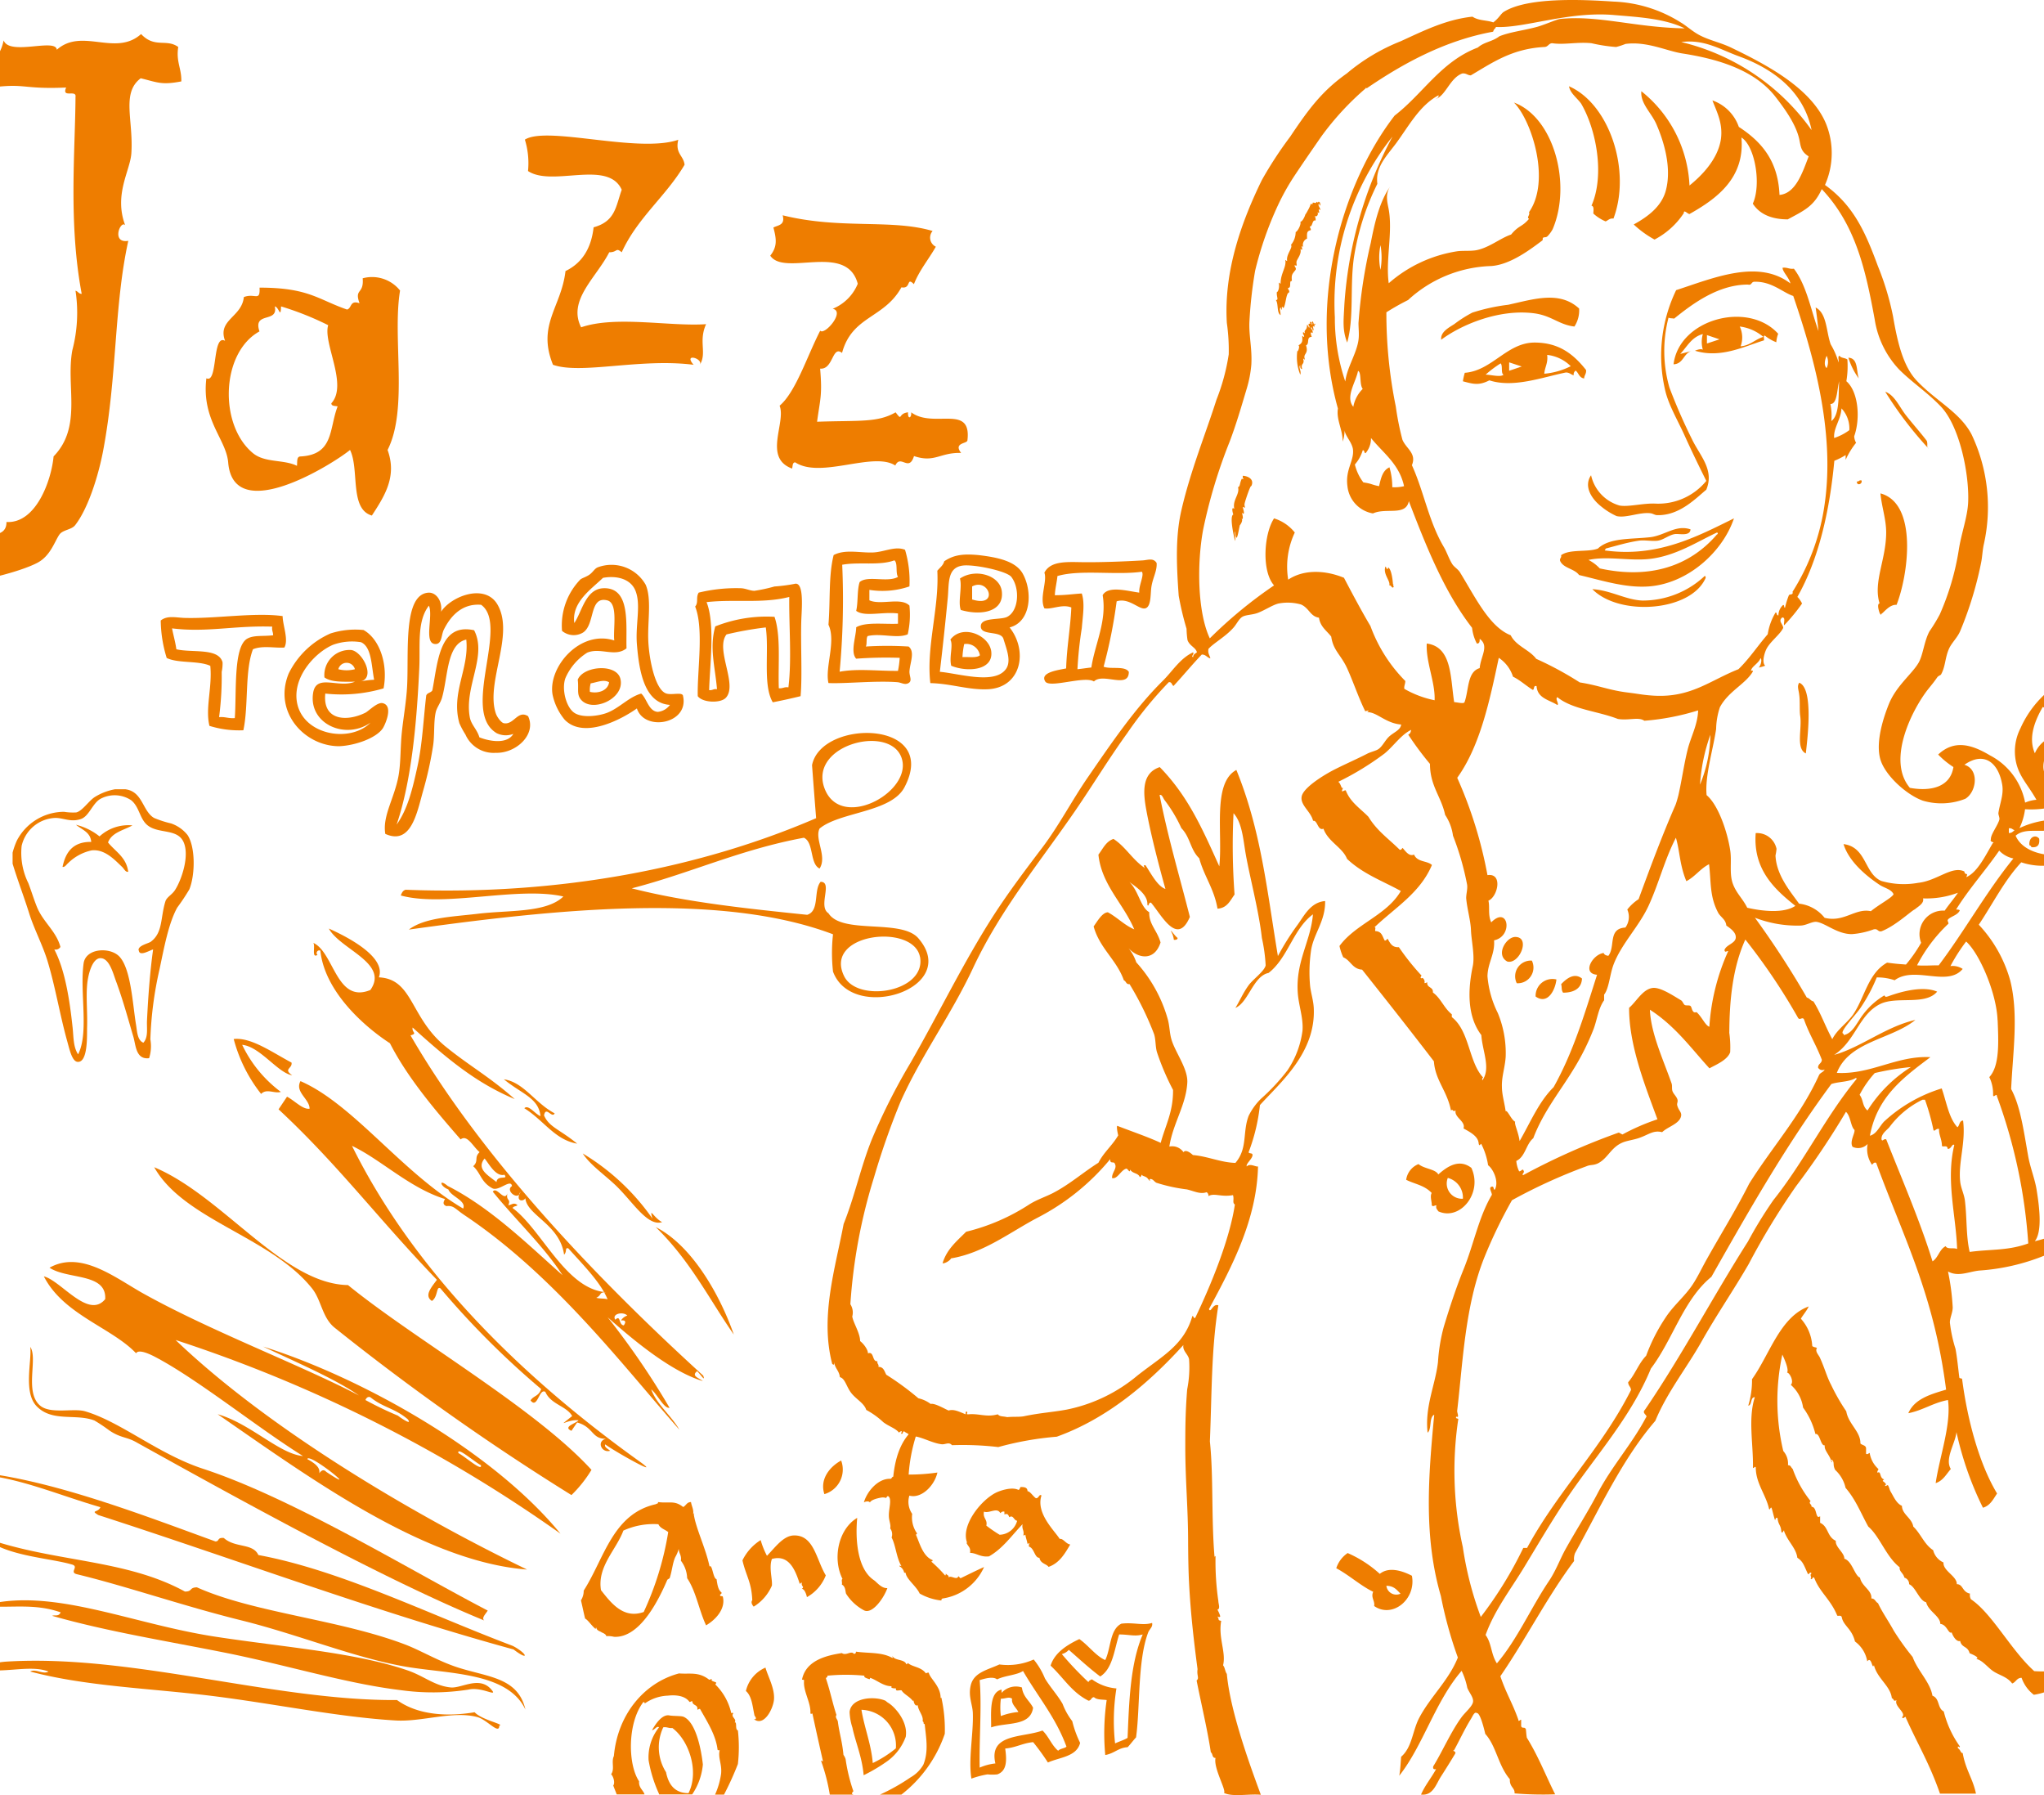 <svg width="328" height="288" fill="none" xmlns="http://www.w3.org/2000/svg"><g clip-path="url(#clip0)" fill="#EE7D00"><path fill-rule="evenodd" clip-rule="evenodd" d="M64.311 143.668c.164-.403.316-.794.782-.92 24.932.971 47.645-3.617 65.871-11.483-.227-2.831-.446-5.667-.656-8.507 1.475-7.462 20.571-7.311 14.823 3.567-2.155 4.046-10.361 3.907-13.613 6.604-.844 1.689 1.261 4.462 0 6.416-1.6-.756-.895-4.21-2.521-4.941-10.171 1.878-18.125 5.659-27.616 8.117 8.685 2.231 18.415 3.24 28.146 4.248 2.042-.63.983-3.92 2.155-5.294 2.017 0-.479 3.945 1.261 5.042 2.193 3.466 11.684.832 14.432 4.021 6.92 8.054-10.613 13.663-13.701 5.344-.22-1.99-.22-3.998 0-5.987-18.239-6.907-45.112-3.945-68.064-.756 2.52-1.904 6.794-2.042 10.928-2.521 5.042-.631 11.104-.114 13.865-2.786-7.31-1.676-19.02 1.777-26.092-.164zm80.492-21.604c-1.26-6.113-15.125-2.76-12.503 4.387 2.508 6.806 13.6.907 12.503-4.387zm2.836 31.511c-.97-5.533-15.642-3.869-12.163 3.076 2.181 4.298 13.172 2.508 12.163-3.139v.063zM18.457 126.627h1.664c2.798.365 2.722 3.491 4.6 4.6.885.372 1.8.667 2.735.883a5.795 5.795 0 012.635 1.853c1.26 1.878 1.26 6.302.302 8.709a32.89 32.89 0 01-1.953 2.937c-1.387 2.521-2.08 6.302-2.836 9.882a58.623 58.623 0 00-1.475 11.256 6.302 6.302 0 01-.202 3.025c-2.13.264-2.13-2.067-2.52-3.416-.92-3.101-1.664-5.911-2.85-9.1-.453-1.261-1.058-3.53-2.432-3.53-1.374 0-2.042 2.811-2.155 4.412-.164 2.092.088 4.474 0 6.844 0 1.462.088 5.445-1.475 5.382-.97 0-1.386-2.218-1.765-3.516-1.16-4.21-1.878-8.647-3.125-12.731-.807-2.609-2.13-5.042-2.937-7.626-.807-2.584-1.828-5.23-2.647-7.928v-1.764c.176-.67.408-1.323.693-1.954a8.562 8.562 0 017.563-4.601c.645.104 1.3.138 1.953.101.958-.214 1.98-1.802 2.937-2.445a9.23 9.23 0 013.29-1.273zm3.781 25.839c-.113-.769 1.576-1.097 1.954-1.374 1.966-1.462 1.525-3.781 2.344-6.466.215-.706 1.084-1.084 1.563-1.853 1.046-1.638 2.332-5.432 1.374-7.638-.958-2.206-3.895-1.349-5.672-2.635-1.399-.995-1.374-2.999-2.748-4.109a4.795 4.795 0 00-4.978-.201c-1.26.756-1.803 2.811-3.139 3.227-1.626.529-2.76-.215-4.109-.19a5.767 5.767 0 00-5.357 4.5 10.93 10.93 0 001.084 5.975c.48 1.26.883 2.596 1.362 3.781.983 2.445 3.113 3.907 3.78 6.441a.893.893 0 01-.982.403c1.714 3.252 2.458 8.029 2.936 12.516.164 1.5.089 3.126.883 4.311 1.777-3.466.24-9.945.882-14.583.34-2.445 4.147-2.66 5.672-1.172 1.929 1.89 2.193 7.701 2.735 10.965.19 1.097.19 2.521 1.185 2.925.807-.87.53-2.269.58-3.517.189-3.958.504-8.054.983-11.445-.605.164-2.193 1.172-2.294.164l-.038-.025z"/><path fill-rule="evenodd" clip-rule="evenodd" d="M12.193 132.324a9.761 9.761 0 013.78 1.866 6.82 6.82 0 015.282-1.765c-1.437.794-3.315 1.122-3.92 2.735 1.185 1.475 2.937 2.357 3.24 4.702-.442.101-.669-.492-.984-.782-1.071-.996-2.722-2.899-4.89-2.647a7.667 7.667 0 00-3.782 2.055c-.264.227-.529.68-.882.592.492-2.382 1.69-4.046 4.6-4.008-.113-1.576-1.5-1.954-2.444-2.748zm25.31 34.372c2.785-.302 6.1 2.092 9.276 3.781.19.971-1.399.996.114 2.042-2.32-.378-5.143-4.6-8.029-4.89a20.263 20.263 0 006.201 7.55c-1.008.328-2.268-.605-3.163.328a24.05 24.05 0 01-4.4-8.811zm80.252 47.418c-4.021-5.773-6.92-11.772-12.529-17.243 6.063 3.076 10.512 11.42 12.529 17.243zM4.857 216.093c1.26 1.84-.97 7.21 1.563 9.403 1.664 1.437 5.395.378 7.248.933 5.76 1.701 11.684 6.844 18.906 9.214 14.395 4.714 33.188 16.259 45.691 22.751-.34.567-1.033 1.184-.567 1.588-16.537-6.781-39.994-19.802-55.976-28.675-1.437-.782-2.42-.618-4.185-1.815a25.302 25.302 0 00-2.382-1.589c-3-1.159-6.769.303-9.277-2.294-2.168-2.243-.756-7.26-1.02-9.516z"/><path fill-rule="evenodd" clip-rule="evenodd" d="M111.868 219.988c-1.02.781.353 1.109.908 1.588-5.143-1.55-11.231-6.655-15.264-10.235a126.269 126.269 0 019.932 14.52c-.907.164-1.941-2.155-2.937-2.949.782 2.294 3.265 4.26 4.513 6.466-8.899-10.084-19.928-24.679-34.448-34.397-1.576-1.047-1.74-1.614-2.937-1.475-.668-.265-.466-.693-.227-1.135-5.735-1.802-10.222-6.302-14.923-8.533 8.936 18.062 24.566 35.141 45.842 50.418 4.575 3.227-3.492-1.261-5.206-2.521-.201.441.429.706.794 1.021-1.348.416-2.268-1.513-.68-1.928-2.294.063-1.992-1.904-4.626-2.61l-.908 1.336c-1.487-.642.77-1.197 1.135-1.689-1.98-.176-3.68 1.488-1.021-.68-.895-1.614-3.429-1.853-4.298-3.87-1.009-.668-1.26 2.836-2.382 1.362.529-.807 1.26-.605 1.714-1.815a136.152 136.152 0 01-16.184-16.172c-.681-.403-.366 1.399-1.362 2.029-1.26-.844-.126-2.13.807-3.39-9.605-9.983-15.793-18.403-25.41-27.352l1.36-2.029c1.261.668 2.522 2.092 3.618 1.928 0-1.575-2.407-2.659-1.462-4.424 8.508 3.706 16.21 14.621 26.104 20.445.567-1.261-1.992-1.954-2.37-3.063-1.336-.505-1.588-1.803-.113-.568 6.932 3.505 13.033 9.542 18.427 14.319-2.974-4.613-7.562-8.911-11.18-13.386.593-1.008 1.941 1.891 2.383.114-.404 1.411.592.932.1 2.042.492 0 .87-.542 1.475 0-.252.226-.567.113-.794.453 4.701 3.467 8.533 13.046 15.024 13.512-1.26 0-.605.404-1.588.895.618.164 1.26.076 1.815.24-1.096-2.635-3.604-5.193-6.302-8.168-.605-.189-.164.517-.68 1.008-.668-4.865-5.975-6.302-6.214-9.062-.29.58-1.652.592-.794-1.034-.265 1.576-2.521-.189-1.35-.907-.188-1.261-2.155.932-3.175.34-1.828-1.008-1.816-2.395-3.05-3.529.945-.87.088-1.387 1.033-2.256-1.059-.858-1.98-2.899-3.05-2.042-4.412-5.042-8.61-10.084-11.345-15.428-3.894-2.521-10.461-8.155-11.167-14.861-.479-.201-.794.441-.454.681-1.008.643-.302-1.487-.68-1.929 3.352 1.526 3.705 9.819 9.163 7.563 3.038-4.323-4.828-6.491-6.668-9.857 2.244 1.009 9.328 4.374 8.03 7.828 5.52.264 4.978 6.466 10.726 11.117 3.781 3.075 7.046 4.84 11.079 8.42-6-2.521-10.474-6.126-16.386-11.483-.176.807.857.92-.34 1.26 10.991 18.97 28.75 37.99 46.964 54.578.454 1.184-.567-.366-.971-.706zm-30.93-31.511c-1.413.353-2.522-1.853-3.177-2.609-1.361 1.651.492 2.646 1.916 3.781.1-1.235 2.03-.252 1.235-1.223l.025.051zm17.797 23.255c.907-.857.504.819 1.361.907.441-.617.214-.882-.454-.781a1.914 1.914 0 011.021-.794c-.655-.693-2.546-.29-1.928.668zM-2.328 236.348c11.873 1.488 26.343 7.135 36.893 10.954.693 0 .227-.656 1.349-.555 1.815 1.639 4.663.794 5.546 2.735 13.134 2.433 27.162 9.416 40.838 14.584 2.395 1.26 2.66 2.521.114.567-21.983-6.012-44.431-14.394-66.64-21.566-1.336-.807 0-.353.34-1.261-6.302-1.815-12.604-4.537-18.667-5.155-1.462-2.685-.794-3.491.227-.303zm-2.054 5.988c.945 1.487 1.134 3.113 2.37 4.537 10.915 3.782 22.158 3.252 31.687 8.47 1.26 0 .63-.63 1.916-.68 9.188 4.121 23.04 5.168 33.616 9.251 2.52.996 5.306 2.672 8.369 3.643 4.878 1.538 9.554 1.613 10.739 6.718-2.81-5.936-12.05-5.697-19.007-6.844-8.143-1.361-17.344-5.168-26.47-7.437-9.428-2.331-18.415-5.47-26.47-7.424-1.373-.315.48-1.26-.907-1.588-4.991-1.437-15.944-1.437-15.843-8.646z"/><path fill-rule="evenodd" clip-rule="evenodd" d="M8.373 259.238c.454-.189 1.021.176 1.362-.555-4.425-1.563-8.357-.579-12.605-1.046 11.054-3.126 23.62 2.836 37.46 4.954 11.231 1.714 22.399 2.521 30.793 5.394 2.698.921 4.374 2.521 7.008 2.748 1.79.114 4.664-1.966 6.567.467.845 1.071-1.714-.618-3.781-.126a37.046 37.046 0 01-10.865.088c-8.722-1.046-18.352-4.034-27.957-5.962-9.604-1.929-19.12-3.428-27.982-5.962zm-15.642 5.748c2.42 3.781 4.853 1.815 8.256 1.6 20.092-1.26 42.918 6.303 62.72 6.164 3.567 2.584 8.609 2.622 12.453 1.954 1.16 1.26 4.916 1.953 3.958 2.155 0 1.512-1.941-.945-3.504-1.374-3.97-1.059-8.823.794-13.134.542-9.188-.542-19.247-2.659-29.318-3.92-10.07-1.26-20.242-1.525-29.318-3.932.883-.505 2.055.529 2.937 0-4.248-1.652-11.243 2.231-15.05-3.189zm91.408-87.185c.655-.668 1.764.983 2.596 1.26-.315-2.924-3-3.541-5.873-5.898 3.176.453 4.966 3.781 8.142 5.457-.416.895-1.412-1.26-1.702.328.794 1.878 2.521 2.244 5.32 4.538-3.593-.618-5.32-3.706-8.483-5.685zm22.108 18.276c-2.433.757-4.853-3.529-7.689-6.125-1.89-1.74-3.932-3.164-5.041-4.891a36.553 36.553 0 0111.18 10.449c-.542-1.979.176-.164 1.55.567zm-14.546 43.788a392.059 392.059 0 01-38.027-26.873c-1.992-1.625-2.118-4.474-3.618-6.302-6.617-8.281-20.545-10.953-25.31-19.423 11.004 4.613 20.697 18.743 31.096 18.906 10.512 8.584 30.049 19.739 39.073 29.646a20.224 20.224 0 01-3.214 4.046zM7.037 204.774c2.773.706 7.147 6.945 9.844 3.656.252-4.235-6.025-3.114-8.936-5.042 4.852-2.723 10.083 1.26 14.596 3.882 10.89 6.151 25.498 11.609 35.065 16.613-3.844-2.672-9.995-5.294-15.377-7.84 15.566 4.878 36.767 16.638 47.707 30.011a230.17 230.17 0 00-61.761-31.07c15.125 14.482 38.695 28.297 56.405 36.83-16.588-1.26-35.293-15.012-49.65-24.919 5.244 1.475 9.908 6.391 13.69 6.706-7.185-4.462-16.89-12.327-23.735-15.907-.983-.517-2.66-1.26-3.05-.58-3.908-4.122-11.672-6.189-14.798-12.34zm44.191 31.587c.315-.378.643-.731 1.135-.214 6.012 4.021-2.798-3.189-3.05-2.055 1.197.656 2.117 1.349 1.915 2.269zm12.605-9.252c.416.341 2.42 1.702 1.588.58-2.118-1.79-3.895-1.827-6-3.529-.315-.101-.58 0-.781.454a55.247 55.247 0 005.18 2.495h.013zm13.348 7.966c-.996-.491-3.92-3.075-3.618-1.941.983.492 3.895 3.076 3.605 1.941h.013zM64.199 46.614c-1.26 7.563 1.336 18.983-2.004 25.575 1.538 4.235-.441 7.335-2.521 10.524-3.63-1.046-1.966-7.386-3.504-10.524-2.61 2.155-18.667 12.302-19.55 2.042-.302-3.782-4.31-6.82-3.504-13.538 1.878.933.895-7.184 3-6.012-1.26-3.39 2.697-3.781 3.013-7.02 1.79-.681 2.634.806 2.52-1.513 7.89 0 9.366 1.903 14.042 3.516.794-.214.428-1.575 2.004-1.008-.882-2.432.731-1.361.504-4.008a5.747 5.747 0 016 1.966zM41.637 53.17c-6.202 3.415-6.554 15.05-1.008 19.562 1.915 1.55 4.928.958 7.02 2.004.088-.593-.088-1.425.504-1.5 5.458-.252 4.639-4.45 6.025-8.03-.39-.113-.995 0-1.008-.503 2.722-2.962-1.387-9.693-.504-12.53a47.968 47.968 0 00-7.563-3.012c-.075 2.08-.328.101-1.008 0 .605 2.736-3.555.744-2.458 4.009zm-21.05-14.534c-2.307 10.499-1.765 21.59-4.02 33.59-.72 3.857-2.358 9.277-4.513 12.038-.58.743-1.979.73-2.521 1.5-.756 1.084-1.424 3.403-3.504 4.512-2.786 1.487-9.983 3.252-12.037 3.012-2.685-.315-4.664-2.873-7.563-3.012-4.689-7.487-12.075-18.29-8.47-27.074 1.853-.316 5.042.642 6.012-.505 1.11 5.672.908 6.719 2.004 13.538.088.592.92.428 1.5.504.832 4.903 2.521 5.899 5.042 9.529 2.042-1.639 8.571 1.26 8.52-2.521 4.727.277 7.198-6.63 7.563-10.525 4.664-4.802 1.929-11.268 3.013-17.054.815-3.108.987-6.351.504-9.529.403.101.504.505.996.505-2.143-11.344-1.046-22.852-.996-31.587.201-1.26-2.282.277-1.5-1.513-7.084.303-6.44-.73-12.037 0C-2.088 9.18-.16 10.036.584 6.482c.945 2.52 8.37-.416 8.533 1.5 4.059-3.605 9.415 1.16 13.525-2.521 2.18 2.332 4.07.693 5.962 2.08-.379 2.382.554 3.453.491 5.52-3.176.605-3.781.164-6.516-.504-3.139 2.37-1.148 6.718-1.5 12.037-.19 2.811-2.836 6.605-.996 11.533-.756-.857-2.269 2.987.504 2.509zm105.007-4.096c9.29 2.306 17.47.554 24.062 2.52a1.62 1.62 0 00-.368 1.389 1.619 1.619 0 00.885 1.132c-1.147 2.03-2.647 3.781-3.517 6.012-1.26-1.26-.39.82-2.004.504-2.798 5.042-7.915 4.55-9.529 10.525-1.601-1.26-1.386 2.697-3.516 2.52.365 4.312 0 4.866-.492 8.521 6.756-.239 9.693.177 12.604-1.512 1.173 1.55.29.202 1.992 0-.063 1.26.618.857.504 0 3.592 2.672 9.743-1.437 9.025 4.512-.063.542-2.294.353-1.008 2.005-3.404-.101-4.223 1.625-7.563.504-.819 2.634-2.143-.353-3 1.512-3.529-2.294-11.949 2.18-16.058-.504-.479 0-.391.618-.504.996-4.689-1.715-.933-7.361-2.004-10.084 2.596-2.193 4.386-7.903 6.516-12.037.693.794 4.071-3.1 2.004-3.517a7.33 7.33 0 004.021-4.008c-1.765-6.68-11.76-1.096-14.041-4.512 1.096-1.4 1.046-2.521.504-4.513.718-.39 1.928-.353 1.487-1.966zm-16.751-12.114c-.541 2.219.858 2.521 1.009 4.008-2.962 5.042-7.563 8.496-10.084 14.042-.995-.832-.642 0-2.004 0-2.092 4.096-6.718 7.688-4.512 12.037 5.584-1.916 14.218-.1 20.053-.504-1.26 2.785.177 4.626-1.008 6.516.618-.983-2.722-1.979-.996 0-8.634-1.096-18.037 1.601-22.562 0-2.609-6.403 1.35-9.264 2.004-15.037 2.61-1.26 4.122-3.567 4.513-7.02 3.504-.959 3.554-3.353 4.512-6.025-2.218-4.904-11.13-.404-15.037-3a12.808 12.808 0 00-.504-5.042c3.58-2.256 18.176 2.244 24.616.025zm36.389 65.783a17.44 17.44 0 01.706 5.873 13.36 13.36 0 01-6.428.555v1.676c1.852.832 5.041-.542 6.428.845a14.14 14.14 0 01-.277 4.613c-1.727.731-4.273-.227-6.429.277-.277.366-.075 1.261-.29 1.677a56.43 56.43 0 016.857 0c1.084.844.202 2.647.139 4.046 0 .756.479 1.449-.139 1.815-.617.365-1.147-.088-1.815-.139-3.542-.265-8.42.265-11.041.139-.593-2.521 1.26-6.706 0-9.353.315-3.995 0-7.877.832-11.18 1.827-.97 4.172-.34 6.302-.416 1.802-.063 3.579-1.084 5.155-.428zm-10.084 2.382c.258 5.73.119 11.47-.415 17.18 2.886-.542 6.176-.101 9.365-.139.141-.69.234-1.389.277-2.092a65.6 65.6 0 00-6.983.138c-.983-1.046 0-3.592 0-5.041 1.525-.883 4.386-.467 6.706-.568v-1.65c-2.521-.303-5.357.592-6.706-.417.328-1.386.126-3.315.555-4.613 1.26-1.122 4.487.126 6.151-.832-.416-.655 0-2.193-.568-2.66-2.407.895-5.659.215-8.356.706l-.026-.012zm26.86 10.071c3 3.781 1.891 9.668-3.504 9.92-3.1.138-5.936-.92-9.214-.984-.68-5.861 1.437-12.05 1.122-18.024.378-.491.933-.832 1.109-1.525 1.412-.945 2.824-1.26 5.584-.983 3.076.365 5.874.983 6.996 2.937 1.626 2.86 1.386 7.777-2.093 8.659zm-4.613-.277c.101-1.349 3.151-.908 4.185-1.4 1.89-.907 2.143-4.55.706-6.428-.744-.958-6.063-2.067-7.828-1.815-2.521.353-2.142 2.924-2.382 5.307a562.915 562.915 0 01-1.26 11.734c2.949.253 8.533 2.017 10.474-.277 1.122-1.26.239-3.315-.277-5.042-.492-1.374-3.769-.39-3.618-2.079zm28.209-10.059c.089 1.26-.605 2.345-.832 3.782-.189 1.16 0 3.214-.983 3.491-.983.277-2.621-1.765-4.6-1.122a80.312 80.312 0 01-2.093 10.487c1.16.454 3.429-.189 4.046.832 0 2.798-4.159.076-5.596 1.538-1.487-.958-7.109 1.134-7.815 0-.92-1.475 2.156-1.841 3.353-2.093.101-3.441.681-6.403.832-9.78-1.487-.593-3.164.365-4.323.138-.832-1.664.491-4.349 0-5.722 1.033-2.017 3.869-1.69 6.567-1.677 2.697.013 6.302-.113 9.213-.29.87-.063 1.702-.44 2.231.416zm-15.919 2.093c-.101 1.058-.366 1.966-.416 3.075 1.84 0 2.786-.189 4.323-.277.517 1.575.164 3.567 0 5.584a62.344 62.344 0 00-.693 6.566c.756-.075 1.475-.201 2.231-.277.567-3.781 2.521-7.411 1.815-11.596.87-1.588 4.021-.655 5.874-.416-.101-1.185.832-2.773.416-3.353-4.16.593-9.882-.39-13.55.694zm-60.073 19.272c.971 4.474-6.214 5.722-7.411 1.966-2.521 1.802-8.546 4.954-11.584 1.815a9.248 9.248 0 01-1.953-4.059c-.731-4.411 4.424-10.423 9.907-8.659-.215-1.853.668-5.962-1.11-6.428-2.961-.756-1.915 3.895-3.92 5.168a2.911 2.911 0 01-3.352-.278 10.611 10.611 0 012.937-8.243c.29-.24 1.008-.428 1.537-.832.53-.403.757-.92 1.26-1.122a6.302 6.302 0 017.69 2.799c.983 2.269.289 5.873.416 8.936.126 3.063 1.121 7.991 2.924 8.521.945.277 2.621-.315 2.659.416zm-7.411-8.357c-.252-3.214.718-6.403-.277-8.672-.769-1.74-2.874-2.37-5.168-1.954-1.84 1.803-5.055 3.883-4.6 7.248 1.26-1.853 1.814-5.52 4.738-5.584 4.362-.1 3.517 5.937 3.643 9.643-1.828 1.474-4.185-.189-6.302.693a9.097 9.097 0 00-3.492 4.059c-.655 1.726.076 4.676 1.4 5.583 1.323.908 4.02.504 5.306 0 1.979-.781 3.454-2.521 5.445-3.075.895.769 1.185 2.836 2.66 2.937a2.76 2.76 0 001.953-1.122c-4.159-.252-4.966-5.571-5.306-9.756z"/><path fill-rule="evenodd" clip-rule="evenodd" d="M154.182 97.864c-.492-1.26.252-3.68-.139-5.042 2.395-1.651 6.302-.605 6.705 1.954.467 3.327-3.163 4.07-6.566 3.088zm1.815-3.782v2.093c4.361 1.374 2.709-3.555-.013-2.08l.013-.013zm-27.528 17.609a92.958 92.958 0 01-4.462.983c-1.626-2.761-.568-8.193-1.122-12.012a55.134 55.134 0 00-6.302 1.122c-1.878 2.42 1.903 8.117-.139 10.196-.845.858-3.681.782-4.475-.289-.1-4.122 1.009-10.765-.416-14.382.568-.63.076-1.487.568-2.231a25.42 25.42 0 016.705-.706c.782 0 1.475.403 2.231.416a25.175 25.175 0 003.214-.693 27.432 27.432 0 003.214-.416c1.526-.441 1.198 3.605 1.11 5.584-.152 3.705.176 9.113-.126 12.428zm-1.815-15.92c-4.236 1.097-8.824.328-13.273.832 1.412 3.504.504 10.361.416 14.117.555.076.693-.252 1.26-.139-.289-3.541-1.26-6.63-.277-10.083a22.284 22.284 0 019.504-1.538c1.046 3.013.555 7.563.693 11.458.643.075.87-.253 1.538-.139.555-4.424.076-9.945.139-14.508zM70.778 98.14c1.651-2.52 7.096-4.6 9.075-1.108 2.76 4.852-1.979 12.516-.277 17.457.214.617.882 1.462 1.26 1.538 1.626.327 2.231-2.181 3.908-1.122 1.386 2.924-1.941 5.974-5.168 5.873a4.94 4.94 0 01-4.89-2.936 13.045 13.045 0 01-.971-1.815c-1.374-4.916 1.6-8.748 1.109-13.412-3.151.681-2.924 5.988-3.907 9.366-.24.806-.807 1.525-.984 2.231-.365 1.6-.176 3.541-.416 5.306a58.602 58.602 0 01-1.676 7.563c-.958 3.441-1.916 8.558-6.012 6.705-.48-2.874 1.424-5.634 2.105-9.226.403-2.156.29-4.639.554-7.122.265-2.483.719-4.941.845-7.411.277-5.47-.668-14.57 3.353-14.936 1.184-.126 2.331 1.184 2.092 3.05zm8.823 19.424c-5.647-3.554 2.168-17.268-2.395-20.532-3.24-.265-5.041 2.054-6.012 4.046-.416.932-.277 2.332-1.4 2.243-1.827-.151-.239-4.563-.97-6.15-1.94 2.52-1.374 6.302-1.537 9.919-.404 8.899-1.26 18.201-3.643 25.209 1.815-2.521 2.584-5.861 3.353-9.365.769-3.504.945-7.475 1.399-11.344.151-.454.769-.441.983-.832.87-4.412 1.084-10.89 6.705-9.642 2.143 4.159-1.613 9.012-.693 13.965.215 1.198 1.16 1.916 1.538 3.214 1.714.681 4.474 1.11 5.445-.554a3.333 3.333 0 01-2.798-.177h.025zM45.355 98.847c0 1.437.996 3.781.277 5.041-1.525.114-3.491-.365-5.041.278-1.337 3.516-.681 8.999-1.538 12.995a15.988 15.988 0 01-5.445-.706c-.694-2.874.479-6.189.138-9.63-1.89-.869-5.142-.365-6.995-1.26a20.975 20.975 0 01-.958-6.013c1.046-.844 2.433-.466 3.781-.416 4.992.152 11.294-.92 15.781-.29zm-17.747 1.966c.214 1.134.53 2.168.693 3.353 2.521.605 6.769-.278 7.412 2.092a6.309 6.309 0 01-.139 1.538 50.104 50.104 0 01-.416 7.26c.97-.088 1.525.239 2.52.151.303-4.033-.264-11.344 1.955-12.718 1.058-.63 2.52-.365 4.197-.567 0-.554-.252-.769-.139-1.386-6.113-.202-10.487.97-16.083.277zm33.943 9.63a24.049 24.049 0 01-9.352.832c-.454 4.373 3.479 4.537 6.428 3.075.542-.277 1.929-1.739 2.786-1.538 1.815.429.315 3.605 0 4.059-1.097 1.588-4.475 2.748-6.983 2.849-5.584 0-10.626-5.509-8.105-11.66a13.54 13.54 0 016.706-6.428 13.03 13.03 0 015.306-.554c2.597 1.449 3.958 5.508 3.214 9.365zm-3.63-7.412a8.997 8.997 0 00-4.474.416c-2.723 1.147-6.202 4.79-5.861 8.71.504 5.685 8.47 7.222 11.873 3.781-4.059 2.849-9.983.164-9.214-4.752.492-3.176 4.046-.718 6.706-1.815-1.853 0-3.782.114-4.89-.693a4.034 4.034 0 014.348-4.386c1.84.327 3.92 4.563 1.399 5.042a15.086 15.086 0 012.23-.278c-.453-2.344-.403-5.281-2.117-6.025zm-3.63 4.336a5.278 5.278 0 002.66 0 1.374 1.374 0 00-2.66 0zm98.353-.554c-.366-1.475.365-3.265-.139-4.198 1.991-2.596 6.302-.642 6.567 1.954.315 3.013-3.845 3.302-6.428 2.244zm2.079-3.479a12.931 12.931 0 00-.277 2.092c.958-.075 2.244.189 2.798-.29a2.195 2.195 0 00-2.521-1.802zm-62.013 5.71c.882-2.206 6.226-2.647 6.844-.139.807 3.24-4.714 5.597-6.428 3.214-.58-.806-.24-1.676-.416-3.075zm2.092.555a3.654 3.654 0 00-.139 1.399c1.362.327 2.9-.227 3.076-1.538-.87-.517-1.941.012-2.937.176v-.037zm156.976-95.757c6.504 2.849 10.02 13.563 7.134 21.226-.63-.075-.832.277-1.26.454a6.899 6.899 0 01-1.967-1.26c0-.454.164-1.173-.302-1.261 2.155-4.89.781-12.226-1.664-16.386-.681-.945-1.752-1.65-1.941-2.773zm1.625 35.658a4.758 4.758 0 01-.756 2.887c-2.521-.29-3.643-1.765-6.529-2.13-5.546-.694-11.546 1.79-14.848 4.247-.151-1.26 1.26-1.953 2.118-2.52a20.17 20.17 0 012.873-1.828 30.813 30.813 0 015.761-1.26c4.146-.908 8.243-2.282 11.381.604zm45.326 27.592c.152.617-.806.895-.756.15.366.064.328-.276.756-.15zm-25.171 15.314c.151 0 .126.19.151.302-2.344 5.433-13.865 6.227-18.188 1.816 2.962.176 5.369 1.726 8.042 1.827a14.558 14.558 0 009.995-3.945zm53.669 42.149c.114.97-.239 1.475-1.26 1.361 0-.126-.126-.265-.303-.302-.163-1.286.971-1.828 1.563-1.059zm-85.344 19.713c-1.954-1.058-.189-3.932 1.26-3.945 2.534-.012.681 4.437-1.26 3.945zm1.512 3.479a2.52 2.52 0 012.42-3.63 2.524 2.524 0 01-1.142 3.373 2.512 2.512 0 01-1.278.257zm10.463-.756c-.064 1.79-1.601 2.281-3.038 2.269-.328-.555-.139-.731-.303-1.362.744-.781 2.055-1.941 3.341-.907zm-4.098.151c-.201 1.752-1.424 4.097-3.34 2.735a2.703 2.703 0 01.986-2.203 2.705 2.705 0 012.354-.532zm-19.259 36.238c-.378 0-.466.277-.756 0 .088-.378-.341-1.45 0-1.979-1.173-1.26-2.736-1.424-4.097-2.118a3.175 3.175 0 011.979-2.52c.933.781 2.735.794 3.176 1.663 1.551-1.386 3.404-2.521 5.307-1.058 1.891 4.083-1.866 8.558-5.307 6.97-.126-.252-.453-.441-.302-.958zm4.248-1.059a3.254 3.254 0 00-2.42-3.34 2.441 2.441 0 001.227 3.109c.372.176.782.256 1.193.231zm-13.336 60.186c1.374-1.121 3.403-.605 5.155.303.719 3.781-3.138 6.907-6.062 4.853.164-.807-.567-1.349-.151-2.282-2.005-.958-3.782-2.622-5.925-3.781a4.682 4.682 0 011.828-2.433 18.793 18.793 0 015.155 3.34zm3.328 3.177c-.58-.568-1.034-1.261-2.269-1.261a1.6 1.6 0 002.269 1.261z"/><path fill-rule="evenodd" clip-rule="evenodd" d="M351.793 128.946c-4.928 1.992-9.516 6.592-15.616 5.912a10.78 10.78 0 01-11.823 3.491c-2.71 2.899-4.563 6.643-6.819 10.008a21.49 21.49 0 015.041 8.936c1.387 5.471.404 11.685.152 17.432 1.5 2.761 2.029 6.807 2.735 10.777.34 1.891 1.084 3.655 1.361 5.445.416 2.609.945 6.63-.302 8.193 1.562-.353 3.541-1.109 4.701-1.361.794 11.142 4.664 24.843 5.458 36.83.441 6.58 1.336 12.705.605 19.865a31.706 31.706 0 01-3.177 10.159c-1.815 3.781-3.214 6.567-7.739 7.273a5.83 5.83 0 01-1.966-2.723c-.794 0-.907.718-1.513.908-.794-1.084-2.092-1.324-3.037-1.967-.946-.643-1.677-1.727-2.735-1.979.63-.176-.467-.668-1.059-.907-.303-1.198-1.261-.819-1.513-1.966-.592.189-1.172-.769-1.361-1.374-.529.315-.744-1.261-1.828-1.362 0-1.26-1.915-2.016-2.268-3.478-1.084-.215-1.727-2.521-2.736-2.887a1.057 1.057 0 00-.756-1.059c-.189-.781-.857-.97-.756-1.663-2.168-1.664-3.202-4.967-5.042-6.53-1.26-2.294-2.004-4.31-3.643-6.214a5.553 5.553 0 00-1.663-2.873c-.479-.908 0-1.261-.605-1.677-.063.265.227.391 0 .454-.089-.996-1.261-1.941-1.059-2.722-.706.138-.756-2.005-1.513-1.816a11.859 11.859 0 00-1.979-4.247 5.945 5.945 0 00-1.966-3.643c.555-.542-.201-1.966-.605-1.966.34-.454-.403-2.143-.756-2.887a34.833 34.833 0 00.151 15.466 3.048 3.048 0 01.756 2.281c.467 0 .391.24.757.605a17.64 17.64 0 002.873 5.156c-.403.39.19.453.152.907.932 0 .58 2.143 1.374 1.513v1.058c1.361.605 1.084 2.231 2.521 2.887-.139.996 1.411 1.928 1.361 2.874 1.26.365 1.664 2.747 2.521 3.037.252 1.399 1.966 2.03 1.815 3.341.605 0 .655.554 1.071.756.656 1.424 1.727 2.937 2.521 4.399a41.038 41.038 0 003.038 4.235c.806 2.231 2.823 4.046 3.176 6.214 1.197.428.769 2.004 1.815 2.521a16.475 16.475 0 002.584 5.609c0 .428-.416-.366-.303.302.416.214.442.832.757.756.466 2.698 1.651 4.147 2.13 6.517h-5.773c-1.689-4.853-3.517-7.802-5.458-12.126 0-.529-.554.379-.605-.151.706-.718-1.348-1.727-.907-2.722-.567.29-.328-.152-.757-.315-.214-1.967-2.331-3.126-2.873-5.294-.303.832-.341-1.513-1.072-.618a4.964 4.964 0 00-1.966-3.176c-.517-2.118-1.891-2.521-2.13-3.945-.189-.391-.719 0-.756-.303-1.059-2.521-2.786-3.693-3.63-5.911-.303-.492-.353.542-.618 0 .302 0-.227-.568.164-.757-.278-.466-.479.416-.618 0-.592-1.26-.744-1.941-1.664-2.521-.201-1.563-1.474-2.52-2.117-4.235 0-.542-.303.643-.454 0-.076-1.058-.492-1.008-.605-2.13-.416-.264-.302.668-.466.151-.164-.516-.29-1.109-.454-1.663-.164-.555-.303.428-.454 0-.479-2.194-2.092-4.059-2.117-6.517 0-.542-.505.315-.454-.151.063-3.681-.807-7.853.302-11.218-.769 0-.403 1.26-1.058 1.361.42-1.376.625-2.809.605-4.247 2.848-3.971 4.474-9.983 9.1-11.672-.34.731-.844 1.26-1.26 1.966a7.135 7.135 0 011.827 4.399c.416.265.429.114.756.303-.352.516.24 1.071.454 1.512.794 1.727 1.122 3.101 1.815 4.399a32.01 32.01 0 002.433 4.248c.34 2.042 2.307 3.239 2.269 5.155.264.29.857.265.907.756v.908c.353.214.58-.391.605 0a4.364 4.364 0 001.374 2.432c0 .202-.227.29-.151.605.63-.378.277.845 1.059 1.059-.416.429-.164.101.302.756.063.101-.202.24-.151.303.05.063.454-.151.454-.151.239.378.264.743.453 1.059.479.794.921 1.903 1.815 2.281 0 1.361 1.601 1.954 1.815 3.327 1.198 1.135 1.778 2.887 3.189 3.782a2.932 2.932 0 001.664 1.979c-.126 1.336 2.193 2.205 2.13 3.479 1.034 0 .845 1.26 2.118 1.512a1.38 1.38 0 00.151.908c3.429 2.306 6.403 8.155 10.159 11.533 2.269.151 4.601 0 5.761-1.677a18.285 18.285 0 001.827-4.689c.562-2.337.867-4.73.908-7.134 0-1.588.239-3.214.302-4.852a53.802 53.802 0 00-.756-6.214c-.328-3.63-.101-7.563-.605-11.067-.189-1.261-.681-2.521-.92-3.781-.265-1.437-.214-2.925-.454-4.387-1.26-7.84-3.29-15.125-3.63-23.205a33.87 33.87 0 01-11.231 2.736c-1.701.164-3.378 1.071-5.041.151.401 1.897.654 3.823.756 5.76 0 .845-.441 1.626-.454 2.42.163 1.442.467 2.865.908 4.248.277 1.525.403 2.975.605 4.55 0 .252.416.088.453.303.858 6.617 2.773 13.638 5.609 18.339-.617.908-1.096 1.941-2.268 2.281a52.285 52.285 0 01-4.248-12.125c-.214 1.891-1.916 4.26-.908 5.911-.731.845-1.26 1.891-2.432 2.269.63-4.273 2.521-9.403 1.979-13.335-2.395.441-4.009 1.651-6.366 2.117.984-2.294 3.53-3.025 6.063-3.781-1.954-15.251-6.68-24.037-11.218-36.376-.479-.253-.63.554-.769.151a4.39 4.39 0 01-.605-3.189 2.089 2.089 0 01-2.42.454c-.517-.857.454-2.231.303-2.723-.605-.517-.605-2.218-1.362-2.886a128.913 128.913 0 01-8.041 11.974 116.914 116.914 0 00-7.563 12.44c-2.42 4.185-5.18 8.193-7.562 12.428-2.383 4.236-5.534 8.143-7.424 12.731-5.269 6.113-8.824 13.865-12.882 21.226a2.59 2.59 0 00-.151 1.26c-4.324 5.773-7.714 12.491-11.836 18.491.958 2.811 1.928 4.248 2.886 6.97 0 .542.505-.315.454.151v.908c.227.454.504 0 .756.466.076.744.063.807.152 1.362 1.878 3.012 3.163 6.377 4.55 9.087a54.729 54.729 0 01-6.517-.151c.076-.92-.819-.983-.756-2.269-1.878-2.193-2.18-5.344-3.945-7.272-.29-1.261-.882-3.441-1.361-3.341-.366-.302-.694.555-.92.908-.996 1.588-1.904 3.567-2.723 5.042-.454.138.454.126.151.605a163.475 163.475 0 01-2.269 3.642c-.781 1.21-1.26 3.101-3.188 2.874.655-1.512 1.663-2.685 2.42-4.084-.395.084-.547-.067-.454-.453 1.424-2.282 2.823-5.546 4.55-7.891.58-.781 1.702-1.701 1.828-2.42.126-.718-.631-1.512-.92-2.281a11.518 11.518 0 00-.908-2.723c-4.248 4.929-6.201 12.025-10.008 16.827.177-.945.214-2.017.303-3.038 1.777-1.525 1.815-4.172 2.886-6.214 1.79-3.415 4.739-6.012 6.214-9.705a66.098 66.098 0 01-2.723-9.857c-2.785-9.554-2.016-19.058-1.071-29.103-.87.441-.353 2.269-1.059 2.886-.479-4.222 1.261-7.714 1.664-11.344.117-1.896.425-3.775.92-5.609.996-3.302 2.03-6.403 3.177-9.239 1.676-4.121 2.42-8.382 4.55-11.974 0-.403-.479-1.021-.152-1.26.593-.24.316.403.605.453.757-1.26-.252-3.365-1.058-3.932a11.083 11.083 0 00-1.059-3.34c-.088-.366-.328.529-.454-.152-.075-1.172-1.361-1.815-2.432-2.42.39-1.159-1.551-1.777-1.261-2.886-.567.328-.328-.303-.756 0-.618-3.164-2.521-4.815-2.735-7.878-3.87-5.042-7.563-9.731-11.521-14.709-1.575-.101-1.84-1.5-3.025-1.979a8.544 8.544 0 01-.605-1.815c2.622-3.58 7.563-4.903 9.844-8.823-2.937-1.626-6.037-2.71-8.634-5.156-.718-1.84-3.05-2.747-3.781-4.84-.933.391-.946-1.424-1.664-1.26-.353-1.513-2.118-2.521-1.828-3.933.29-1.411 3.542-3.441 5.458-4.399 1.588-.794 3.58-1.676 5.042-2.432.605-.315 1.424-.467 1.828-.757.642-.453 1.071-1.411 1.663-1.966.782-.744 1.878-1.059 1.967-1.966-2.521-.202-3.908-2.042-5.458-1.979.441-.378.189-.265-.303-.151-1.058-2.118-1.865-4.576-2.873-6.819-1.009-2.244-2.269-2.899-2.584-5.156-.719-.945-1.765-1.575-1.967-3.037-1.411-.202-1.575-1.55-2.886-2.118a7.853 7.853 0 00-3.63-.151c-.958.24-2.181 1.084-3.34 1.513-.845.315-1.841.277-2.42.605-.58.327-.971 1.26-1.513 1.827-1.26 1.399-3.088 2.382-3.945 3.328-.139.743.202 1.008.302 1.525-.542-.126-.705-.618-1.373-.618-1.563 1.626-2.988 3.378-4.538 5.042-.303-.151-.24-.668-.756-.605a62.587 62.587 0 00-6.681 8.193c-2.924 4.046-5.52 8.331-8.331 12.428-5.622 8.18-12.037 15.919-16.386 25.209-3.529 7.562-8.369 14.117-11.672 21.528a121.667 121.667 0 00-4.247 12.126 87.242 87.242 0 00-3.782 20.318 2.448 2.448 0 01.303 1.966c.176 1.059 1.26 2.66 1.26 3.945.567.429 1.261 1.362 1.261 1.967 1.021-.378.63 1.386 1.525 1.26-.114.454.265.441.151.908.832 0 .945.668 1.261 1.26a44.868 44.868 0 015.155 3.781 5.15 5.15 0 011.966.908c.643-.164 2.206.769 2.886 1.059.795-.265 1.652.164 2.723.605 0-.177 0-.429.151-.454.366.227-.29.479.315.454 1.677-.164 2.887.517 4.689 0 .378.403.731.277 1.525.453.984-.1 2.017.001 2.723-.151 2.672-.554 4.5-.63 6.819-1.059a25.511 25.511 0 0011.344-5.457c3.945-3.114 7.474-4.84 8.823-9.554.24 0 .126.39.454.302 2.647-5.533 5.546-12.68 6.365-18.188-.454-.315-.076-.807-.302-1.513-1.916.353-2.988-.39-3.933.152 0-.29-.101-.517-.315-.618-1.021.378-2.029-.202-3.176-.454a26.296 26.296 0 01-4.853-1.059c-.353-.163-.504-.554-.908-.605-.403-.05 0 .379-.151.303-.151-.076-.302-.429-.605-.605-.302-.176-.655-.202-.756-.454.101.24-.303.656-.315.303-.378-.542-1.021-.391-1.513-1.059 0 .706-.34-.177-.605-.151-.895.264-1.399 1.727-2.269 1.512-.063-.907.845-1.525.454-2.269-.139-.516-.807.114-.756-.768a37.194 37.194 0 01-11.672 9.402c-4.411 2.32-8.609 5.647-13.865 6.517-.201.416-1.122.895-1.361.769.681-2.256 2.307-3.555 3.781-5.042a32.638 32.638 0 0010.159-4.399c1.261-.781 2.521-1.172 3.782-1.815 2.697-1.399 4.915-3.378 7.285-4.853.845-1.676 2.256-2.798 3.176-4.399-.1-.365-.302-1.411-.151-1.525 2.609 1.009 4.979 1.803 6.97 2.735.732-2.76 2.017-4.953 1.979-8.495a40.268 40.268 0 01-2.584-6.063c-.264-.92-.176-1.966-.453-2.873a48.493 48.493 0 00-3.946-8.042c-.567.076-.529-.466-.907-.605-1.172-3.315-3.882-5.118-4.853-8.647.605-.832 1.374-2.231 2.282-2.269 1.512.807 2.609 2.042 4.235 2.736-1.727-4.135-5.244-7.122-5.748-11.987.719-.933 1.198-2.118 2.42-2.521 1.929 1.26 2.95 3.189 4.853 4.55.416.454-.328-.554.302-.302.883 1.336 1.904 3.34 3.177 3.781-.946-3.378-2.269-8.395-3.025-12.428-.53-2.811-.92-6.126 2.117-7.122 4.487 4.601 6.744 9.681 9.554 15.92.568-5.395-1.134-13.361 2.736-15.466 3.97 9.718 4.903 19.285 6.667 29.86a41.804 41.804 0 013.177-5.042c1.058-1.474 2.079-3.592 4.399-3.781.075 3.252-1.916 5.319-2.269 8.029a24.073 24.073 0 00-.152 5.458c.101 1.172.555 2.432.605 3.781.278 7.096-5.344 11.823-8.646 15.466a29.875 29.875 0 01-1.815 7.562c.088.315.769 0 .605.605-.164.605-1.059 1.261-.908 1.677.542-.555 1.437.101 1.815 0-.201 8.495-4.147 15.995-7.877 22.889.302.731.605-.958 1.512-.605-1.147 7.084-1.033 14.017-1.361 21.831.592 5.571.214 12.378.756 18.642 0-.151.063-.378.151-.151-.042 2.386.11 4.772.454 7.134 0 .416.353 1.261-.151 1.361.189.336.341.691.454 1.059-.139.416-.668-.29-.303.303.076.378 0 .315.454.453-.492 2.748.819 5.042.302 7.122.315.353.315 1.008.605 1.374.505 5.684 3.404 13.865 5.458 19.398-1.878-.189-4.525.391-5.911-.303.403-.428-1.727-3.995-1.362-5.608-.605 0-.403-.706-.756-.908-.517-3.491-1.449-7.348-2.281-11.52.479-.391 0-.744.151-1.815-.63-4.803-1.109-9.013-1.361-13.802-.114-2.143-.139-4.664-.152-6.517 0-5.42-.428-9.617-.453-15.012 0-3.075 0-5.747.302-9.554.321-1.596.422-3.229.303-4.853-.177-.831-1.084-1.348-.908-2.268-5.521 6.075-12.163 11.772-20.318 14.709a50.46 50.46 0 00-9.391 1.664 48.868 48.868 0 00-7.436-.303c-.466-.58-1.059-.075-1.664-.151-1.828-.227-3.693-1.538-5.155-1.26 0-.492-.53-.492-.756-.757-.492-.189-.114.492-.605.303.315-.504 0-.454-.316-.151-.554-.706-1.613-.984-2.52-1.677a13.126 13.126 0 00-2.736-1.966c-.315-1.071-1.638-1.714-2.42-2.735-.781-1.021-.97-2.319-1.815-2.521-.088-1.021-.806-1.412-.92-2.433 0 .454 0 .53-.302.315-1.992-7.562.491-15.339 1.827-22.448 1.803-4.513 2.773-9.252 4.551-13.638a98.19 98.19 0 016.214-12.277c4.575-7.979 8.495-16.134 13.335-23.658 2.382-3.681 5.042-7.21 7.739-10.765 2.698-3.554 4.765-7.562 7.273-11.218 3.781-5.482 7.563-11.104 12.125-15.616 1.551-1.538 2.773-3.605 4.853-4.551.202.379-.441.631 0 .769 0-.454.353-.567.605-.769-.176-.781-1.172-1.008-1.512-1.966-.09-.601-.14-1.207-.152-1.815a47.789 47.789 0 01-1.26-5.306c-.391-5.37-.504-9.706.454-13.802 1.462-6.302 3.882-12.214 5.609-17.647a33.25 33.25 0 001.966-7.272 31.032 31.032 0 00-.303-5.042c-.516-8.407 2.433-16.386 5.609-22.902a62.47 62.47 0 014.551-6.97c3.1-4.651 5.243-7.424 9.1-10.16a31.2 31.2 0 018.634-5.155c3.567-1.626 7.26-3.504 11.52-3.945 1.021.68 2.294.53 3.341.92.932-.718 1.197-1.361 1.663-1.676 3.782-2.395 12.542-2.004 17.647-1.664a21.693 21.693 0 0110.764 3.34c.907.53 1.764 1.349 2.874 1.966 1.651.908 3.567 1.26 5.306 2.118 5.722 2.76 12.768 6.504 15.125 12.138a12.592 12.592 0 01-.151 9.857c4.601 3.315 6.479 7.562 8.495 13.033a44.461 44.461 0 012.421 8.029c.693 4.033 1.588 7.978 3.781 10.31 3.088 3.29 6.92 5.042 8.823 8.647a27.189 27.189 0 011.979 17.583c-.227.983-.252 2.08-.454 3.038a57.987 57.987 0 01-3.34 10.915c-.466 1.097-1.387 1.903-1.815 2.874-.643 1.462-.542 2.798-1.261 4.096 0 .088-.441.227-.605.454-.605.87-.945 1.26-1.512 1.966-2.521 3.227-6.655 11.344-2.887 15.781 3.467.63 6.504-.189 6.983-3.34a13.403 13.403 0 01-2.445-2.004c2.685-2.521 5.571-1.5 8.344.151a10.803 10.803 0 015.609 7.563 5.563 5.563 0 011.815-.454c-1.424-2.521-2.861-3.781-3.327-6.302a8.167 8.167 0 01.756-5.156 16.596 16.596 0 016.516-7.436 45.3 45.3 0 004.551-3.025c.353-.328.567-.794.907-1.059a31.51 31.51 0 014.399-2.521c3.139-1.701 8.206-3.164 11.067-.756h.151v3.34c-1.374-.517-2.987-2.344-4.096-2.13a6.65 6.65 0 011.058 2.521 4.234 4.234 0 01-2.722 1.512c-.681-1.6-1.059-3.491-2.521-4.247.101-.315.781-.568.151-.757a7.627 7.627 0 01-1.512.605c.907 1.778 2.521 2.849 3.34 4.702a4.843 4.843 0 01-2.584 1.512 40.376 40.376 0 01-3.63-4.701 6.754 6.754 0 00-1.979 1.374 7.336 7.336 0 013.416 3.844c-.92.454-1.336 1.412-2.735 1.361-1.059-1.159-2.395-4.575-4.248-3.025 1.249.859 2.33 1.94 3.189 3.189a10.338 10.338 0 01-2.723 1.513c-1.021-.895-1.664-2.181-2.886-2.887-1.021.303-1.462 1.16-2.118 1.828a4.056 4.056 0 013.63 2.269 3.953 3.953 0 01-2.521 1.512 4.827 4.827 0 00-2.52-1.966c-1.122 1.966-2.42 4.802-1.261 7.424a4.799 4.799 0 013.391-2.823c-.996 1.386-3.088 5.041-1.362 6.667a5.047 5.047 0 013.933-4.247c-1.197 1.79-2.521 4.966-1.664 7.436.706-1.979 2.042-4.121 4.097-4.247a13.591 13.591 0 00-2.282 6.214c.492.126.668.554 1.059.756.756-1.765 1.689-4.185 3.781-4.084-.731 1.563-1.689 3.781-.453 5.458 0-.189.277-.139.453-.151 0 2.42 3.681 1.625 5.156 1.058a10.629 10.629 0 00-.605-6.062c.995-.379 1.449-1.261 2.886-1.261.756 1.525.479 4.172.605 5.912a6.052 6.052 0 001.361-.605 10.793 10.793 0 00-.453-4.84 4.087 4.087 0 012.886-1.526 12.99 12.99 0 01.139 4.853 7.18 7.18 0 001.373-.605c.278-1.097.606-3.781-.151-4.853.303-.353.542-.769 1.059-.907l.05 5.949zM239.614 5.082c-7.79 1.412-14.546 5.156-20.318 9.1 0-.087-.114-.176-.152 0a45.012 45.012 0 00-7.121 7.727c-1.45 2.093-2.735 3.946-4.248 6.214a36.657 36.657 0 00-2.722 4.853 55.57 55.57 0 00-3.643 10.462 68.925 68.925 0 00-.908 8.041c-.138 2.219.442 4.336.303 6.97a18.588 18.588 0 01-.756 3.946c-.87 2.911-1.677 5.697-2.735 8.482a83.406 83.406 0 00-4.248 14.105c-1.009 5.47-.908 13.247 1.071 17.432a72.335 72.335 0 0110.311-8.496c-2.03-2.281-1.626-8.293 0-10.751a6.843 6.843 0 013.327 2.269 12.856 12.856 0 00-1.059 7.562c2.521-1.689 5.975-1.525 8.95-.302 1.437 2.748 2.962 5.584 4.247 7.739a24.37 24.37 0 005.597 8.823c0 .479-.24.844-.152 1.26a16.092 16.092 0 004.853 1.828c.126-2.849-1.424-6.151-1.26-9.1 4.071.529 3.781 5.47 4.399 9.403.416 0 1.575.327 1.663 0 .706-1.929.404-4.866 2.433-5.458.164-1.916 1.563-3.555 0-4.702 0 .391 0 .782-.454.757a6.988 6.988 0 01-.769-2.521c-4.436-5.723-7.335-12.983-10.146-20.319-.492 2.446-3.655.996-5.76 1.967a4.953 4.953 0 01-4.097-4.4c-.34-2.52.971-3.932.908-5.608 0-1.26-1.261-2.357-1.362-3.328a5.989 5.989 0 01-.302 1.815c0-1.953-1.059-3.516-.769-5.306-4.853-17.319.719-36.162 9.1-47.002 4.563-3.517 7.475-8.697 13.349-10.916 1.071-.932 2.281-.907 3.478-1.815 1.828-.718 3.782-.894 6.063-1.512 1.261-.366 3.013-1.147 3.643-1.26 6.163-.63 12.012 1.36 20.016 1.512-3.139-1.576-7.475-1.815-11.218-2.13-7.349-.68-14.521 2.143-19.071 1.903-.138.353-.277.214-.454.756h.013zM290.7 20.85c-1.261-6.113-6-9.755-11.672-11.822-3.063-1.122-5.559-2.76-9.239-2.282a35.884 35.884 0 0120.898 14.105h.013zm-.454 4.248c-1.26-.806-1.26-1.525-1.513-2.735-.542-2.52-2.52-5.155-3.932-6.97-3.429-4.286-9.365-5.975-14.861-6.82-2.521-.403-5.684-1.978-9.1-1.524a11 11 0 01-1.5.491 25.503 25.503 0 01-3.945-.605c-2.231-.24-4.412.29-6.302 0-.58 0-.643.58-1.261.605-5.193.265-8.357 2.521-11.81 4.55-.53 0-.731-.378-1.374-.302-1.966.718-2.634 3.53-4.248 4.096.227-.138.479-.226.454-.605-3.025 1.614-4.739 4.866-6.806 7.69-1.652 2.205-3.353 3.843-3.026 6.528a40.369 40.369 0 00-3.781 11.974c-.63 4.651.063 9.466-1.059 13.487-.794-2.042-.579-3.491-.453-6.063a66.251 66.251 0 017.726-26.986 42.86 42.86 0 00-9.252 28.99 31.708 31.708 0 001.677 10.31c.252-2.218 1.815-4.474 2.117-6.667.126-.87 0-1.865 0-2.722a81.04 81.04 0 011.979-12.895c.643-3.352 1.475-6.78 3.177-9.087-.946 1.26-.505 2.672-.303 3.78.656 3.694-.517 8.105 0 11.824a21.69 21.69 0 0110.991-5.13c.971-.126 2.017 0 3.038-.164 2.067-.39 3.857-1.929 5.609-2.521 1.26-1.525 1.764-1.185 2.874-2.52-.442-.228.201-.593 0-1.072 3.541-5.042.403-14.76-2.42-17.583 6.39 2.357 9.302 13.083 6.214 20.318a5.238 5.238 0 01-.757 1.059c-.302.353-.58.164-.756.302-.176.139 0 .303-.151.454-1.702 1.26-5.042 3.882-8.193 4.096a20.57 20.57 0 00-13.348 5.458 38.548 38.548 0 00-3.479 1.966 74.963 74.963 0 001.513 15.126c.244 1.788.598 3.56 1.058 5.306.58 1.437 2.319 2.18 1.525 4.097 1.941 4.26 2.698 9.062 5.156 13.184.428.73.769 1.777 1.26 2.584.277.516.895.832 1.261 1.361 2.52 4.096 4.764 8.823 8.18 10.159.87 1.752 2.974 2.282 4.096 3.782a54.253 54.253 0 016.983 3.781c2.433.378 4.084.983 6.063 1.361.605.126 1.26.214 1.966.303 1.576.201 2.319.378 3.945.466 5.887.315 8.924-2.445 13.487-4.248 1.752-1.689 3.113-3.781 4.701-5.609a9.544 9.544 0 011.261-3.491c.277 0 .101.504.454.454a2.274 2.274 0 01.756-1.664c.252 0 .076.416.302.454.149-.67.351-1.328.605-1.967.089-.315.769 0 .605-.605a35.288 35.288 0 005.156-14.104c1.714-11.873-1.992-24.415-5.042-33.351-1.676-.542-3.416-2.345-6.214-2.282-.567 0-.403.618-1.059.454-4.663 0-8.747 2.95-11.835 5.458-.58-.088-.53 0-.908-.151a21.254 21.254 0 00.151 11.23 89.9 89.9 0 003.643 8.332c1.26 2.609 3.592 4.852 2.269 8.041-1.752 1.45-4.336 4.172-7.878 4.084-.365 0-.643-.24-1.059-.303-1.752-.226-3.894.807-5.457.454a10.978 10.978 0 01-2.433-1.512c-1.613-1.26-2.887-3.277-1.664-5.042a6.52 6.52 0 004.55 4.853c1.387.277 3.782-.391 5.761-.303a9.955 9.955 0 008.18-3.642c-1.097-2.206-2.307-4.677-3.479-7.273-1.172-2.597-2.672-5.042-3.189-7.563a24.211 24.211 0 011.828-15.768c5.974-1.941 13.159-5.042 18.339-1.071-.214-.946-1.26-1.853-1.26-2.521.756-.101 1.046.252 1.815.151 2.016 2.622 2.722 6.567 3.945 10.008a77.31 77.31 0 00-.454-3.782c1.828.92 1.677 3.87 2.42 5.912.537.907.96 1.876 1.261 2.886.088-.315-.189-.995.151-1.058.214.39.895.315 1.26.605.087 1.162.032 2.33-.163 3.479 1.903 1.626 2.294 5.924 1.26 8.823.012.372.116.736.302 1.058a12.437 12.437 0 00-1.676 2.736v-.77c-.576.362-1.183.67-1.815.92-.744 7.98-2.496 15.794-5.937 21.844.315.304.571.663.757 1.059a29.666 29.666 0 01-2.874 3.491c-.126-.39.29-1.26-.303-1.26-.718.58.101 1.008.152 1.676-.479 1.059-2.156 2.231-2.736 3.479-.315.693-.705 2.105-.151 2.584a6.497 6.497 0 01-1.059.303c.303-.215.618-1.261.303-1.513-.265.845-1.601 1.424-1.513 2.118 0-.152.265-.189.303 0-1.147 2.016-3.933 3.176-5.307 5.76a11.748 11.748 0 00-.605 3.491c-.466 3.227-1.827 7.563-1.525 10.613 1.891 1.576 3.34 5.924 3.782 8.823.289 1.803-.189 3.782.453 5.458.568 1.5 1.588 2.357 2.282 3.781 2.407.555 5.861.946 7.726-.302-3.29-2.622-6.819-5.811-6.365-11.672a3.189 3.189 0 013.34 2.521c-.03.356-.085.71-.164 1.059.126 3.164 2.37 5.773 3.782 7.739a6.137 6.137 0 014.096 2.269c3.113.794 4.928-1.601 7.424-1.059 1.349-1.109 3.378-2.143 3.643-2.723-.366-.819-1.5-.995-2.269-1.525-2.445-1.626-4.954-3.894-5.76-6.516 3.718.466 3.315 4.739 6.063 5.911 1.92.556 3.944.659 5.911.303 3.063-.328 5.445-2.811 7.424-1.815.063.743.693 0 .302.907 1.828-.806 3.076-3.491 4.248-5.457.454-.177-.554-.127-.302-.605-.063-.782 1.134-2.257 1.361-3.189.076-.278-.189-.782-.151-1.059.227-1.538.882-2.962.605-4.55-.605-3.504-2.887-5.395-6.063-3.177 2.407.731 1.979 4.336.151 5.458-2.175.86-4.576.967-6.819.303-2.609-.921-6.1-4.072-6.831-6.668-.794-2.849.579-6.844 1.374-8.823 1.159-2.874 3.617-4.752 4.701-6.517.794-1.26.92-3.491 1.815-5.155a26.08 26.08 0 001.664-2.735 41.586 41.586 0 003.037-10.31c.404-2.66 1.425-5.345 1.513-7.727.176-4.513-1.374-12.15-4.399-15.314-2.168-2.27-4.626-3.87-6.668-5.912a14.998 14.998 0 01-3.932-8.042c-1.45-7.877-3.025-15.125-8.496-20.91-1.26 2.773-2.823 3.428-5.457 4.852-2.37 0-4.425-.693-5.609-2.52 1.411-3.076.34-9.29-1.828-10.613.58 6.503-3.945 9.806-8.332 12.276-.289 0-.932-.794-.907-.151a12.606 12.606 0 01-4.701 4.248 16.168 16.168 0 01-3.341-2.42c2.282-1.26 4.475-2.887 5.156-5.458 1.008-3.781-.429-8.117-1.513-10.613-.807-1.865-2.596-3.328-2.42-5.307a20.507 20.507 0 017.726 15.126c1.916-1.55 4.551-4.172 5.042-7.437.353-2.596-.718-4.487-1.361-6.214a6.885 6.885 0 014.235 4.248c3.781 2.458 6.302 5.571 6.529 10.915 2.571-.24 3.643-3.466 4.676-6.176h.013zm-68.719 18.188a11.22 11.22 0 000-3.945 9.64 9.64 0 000 3.945zm71.593 15.769a2.29 2.29 0 000-1.967c-.252.53-.504 1.525 0 1.967zm-75.954 6.214a5.355 5.355 0 011.512-2.874c-.555-.68-.176-2.698-.756-2.887-.341 1.803-2.08 4.16-.756 5.76zm76.559-.454c.183.9.234 1.82.151 2.735 1.424-1.008 1.097-4.575 1.261-6.378-.366 1.26-.29 3.68-1.412 3.643zm.605 5.457a8.6 8.6 0 002.432-1.26 4.714 4.714 0 00-1.26-3.492c-.088 1.803-1.336 3.215-1.172 4.752zm-75.198 2.433c-.277 0-.101-.504-.454-.466a6.08 6.08 0 01-1.26 2.281 7.567 7.567 0 001.361 2.874c1.487.227 1.26.365 2.521.605.29-1.26.554-2.52 1.664-3.025.306 1.035.459 2.11.453 3.189a6.228 6.228 0 001.891-.164c-.769-3.567-3.365-5.32-5.306-7.727a3.6 3.6 0 01-.87 2.433zm24.717 110.365c1.727-2.975 3.076-6.303 5.458-8.647 3.113-5.546 4.916-11.558 6.97-18.037-2.521-.202-.681-3.29 1.059-3.491.113.302.403.403.756.453 1.172-1.487-.113-4.373 2.735-4.537a2.895 2.895 0 00.303-2.887 7.565 7.565 0 011.815-1.664c1.853-5.041 3.781-10.234 5.924-15.125.139-.353.353-1.109.454-1.512.592-2.609.907-5.042 1.512-7.437.504-1.991 1.588-3.907 1.664-6.214a38.82 38.82 0 01-8.634 1.664c-.908-.668-2.521 0-4.248-.29-3.226-1.261-7.298-1.525-9.705-3.491-.416.264.328 1.071 0 1.26-1.261-.832-3.202-1.046-3.34-3.038-.555-.151-.29.517-.605.605-1.097-.668-1.992-1.537-3.177-2.117a5.705 5.705 0 00-2.281-3.025c-1.462 6.894-3 14.154-6.668 19.247a68.888 68.888 0 014.853 15.617c2.521-.379 1.638 3.491.151 4.096.252 1.034-.101 2.319.454 3.479 2.748-2.786 3.567 2.243.454 2.886.164 2.219-1.021 3.592-1.059 5.76a16.175 16.175 0 001.664 5.912 16.779 16.779 0 011.26 6.97c-.101 1.74-.668 3.214-.605 4.853 0 1.26.403 2.521.605 3.945.24-.34.908 1.399 1.525 1.664-.189.315.542 1.739.706 3.101zm-28.347-56.72c0 .277-.177.327-.152.605.278 0 .328-.177.605-.152.719 1.904 2.345 2.912 3.631 4.235 1.411 2.294 3.125 3.416 5.041 5.307.303 0 .303-.202.454-.303.429.479 1.046 1.437 1.828 1.059.529 1.261 2.117.958 2.874 1.677-1.904 4.512-5.962 6.869-9.239 10.007.403-.113-.114.706.302.606.895.126.945.743 1.361 1.512.29 0 .303-.202.454-.302.403.655.681 1.436 1.815 1.361a39.539 39.539 0 003.492 4.399c.365.201-.278.454.151.605.176-.252.617.327.454.756a.64.64 0 00.453-.151c-.113.97 1.009.706.908 1.664 1.26.882 1.79 2.52 3.037 3.491v.454c2.874 2.243 2.698 7.247 5.042 9.705-.176 0-.164.24-.151.454 1.424-1.903 0-4.752-.151-7.273-2.37-3.113-2.13-7.474-1.374-11.067.353-1.651-.24-4.197-.29-5.76-.05-1.563-.643-3.516-.769-5.155 0-.718.24-1.386.151-2.13a44.389 44.389 0 00-2.268-7.878 7.894 7.894 0 00-1.261-3.34c-.618-2.924-2.433-4.638-2.433-8.18a50.182 50.182 0 01-3.491-4.702c.303-.101.416-.403.466-.756-1.638.807-2.735 2.521-4.247 3.781a45.562 45.562 0 01-7.437 4.55c.466.353.466 1.211.744.946v-.025zm57.299-.467a21.936 21.936 0 001.664-8.004 29.251 29.251 0 00-1.664 8.029v-.025zm-80.353 11.823c-1.462-1.399-1.411-3.34-2.874-4.84a23.015 23.015 0 00-2.735-4.55c-.214-.328-.416-.945-.756-.756 1.399 7.071 3.265 13.259 4.853 19.549-2.017 4.702-4.462-.176-6.214-2.269-.429-.201-.378.807-.605.303.113-1.677-2.017-2.975-2.887-3.643 1.488 1.437 1.778 4.046 3.189 4.853-.075 1.916 1.261 2.899 1.815 4.853-.958 2.987-3.542 2.646-5.155.907a7.046 7.046 0 011.26 2.281 22.689 22.689 0 015.042 9.088c.315 1.084.29 2.282.618 3.34.63 2.093 2.71 4.727 2.521 6.971-.227 3.554-2.319 6.504-2.874 10.159a2.196 2.196 0 012.269.907c.315-.491 1.096.063 1.512.454 2.345.189 4.424 1.185 6.819 1.261 2.004-2.345 1.109-4.916 2.13-7.563a9.999 9.999 0 011.967-2.723 33.139 33.139 0 004.247-4.55 14.781 14.781 0 002.42-6.365c.164-2.042-.617-4.059-.756-6.075-.365-5.042 2.093-8.319 2.433-12.605-3.176 2.345-4.008 7.008-7.122 9.403-2.458.492-3.239 4.752-5.319 5.609.731-1.185 1.198-2.357 2.13-3.643.681-.932 2.521-2.243 2.723-3.176a26.407 26.407 0 00-.605-4.399c-.529-4.714-2.168-10.588-2.723-14.256-.327-2.117-.592-4.411-1.827-5.76-.211 4.348-.156 8.705.164 13.046-.706.97-1.173 2.168-2.736 2.269-.529-3.164-2.142-5.193-2.924-8.055v-.025zm131.603-4.84a14.335 14.335 0 015.912-1.374c-.316-.844-1.059-1.26-1.677-1.815-1.1.176-2.216.227-3.327.151a10.095 10.095 0 01-.908 3.063v-.025zm6.819-.618c-.189-.075-1.424.845-1.815.921-2.08.378-4.159-.341-5.609.907 1.349 3.164 6.63 3.781 9.857 2.521.327-.819 1.122-1.185 1.26-2.269a13.34 13.34 0 00-3.693-2.004v-.076zm-8.508 1.4c.517 0 .656-.265.92-.454-.327-.088-.441-.378-.92-.303v.757zm-77.921 54.879a109.326 109.326 0 0115.315-6.819c.214.076.378.215.605.303a34.165 34.165 0 015.609-2.433c-2.067-5.596-4.563-11.911-4.55-17.886 1.184-1.008 2.18-2.987 3.781-3.188 1.26-.152 3.328 1.26 4.55 1.978.265.152.391.631.605.757.214.126.719 0 .908.151.189.151.214.643.453.907.24.265.492 0 .606.152.869.857 1.336 2.067 1.978 2.281a34.76 34.76 0 013.025-12.138c-.378 0-.479.29-.605-.151.24-.857 1.715-1.059 1.815-1.967.101-.907-.97-1.6-1.512-1.978-.101-.958-.794-1.261-1.26-1.967-1.45-2.659-1.16-4.941-1.513-7.877-1.412.718-2.244 2.004-3.643 2.722-1.084-2.609-1.033-4.764-1.676-6.97-1.853 3.592-2.685 7.21-4.386 10.915-1.538 3.328-4.336 6.076-5.609 9.403-.618 1.601-.731 3.857-1.526 4.853v.907c-.907 1.261-1.109 3.025-1.663 4.551a39.262 39.262 0 01-3.34 6.667c-2.131 3.479-4.79 6.744-6.366 10.916-1.172.945-1.26 2.962-2.722 3.642.048.578.202 1.142.453 1.664.442 0 .555-.605.757 0 .101.202-.441.567-.076.605h-.013zm69.438-42.603c.227 0 .555 0 .605.152-.34.718-1.26.894-1.815 1.361-.29.29 0 .391 0 .756a24.762 24.762 0 00-5.041 6.68c1.033.101 2.117 0 3.478 0 4.172-5.533 7.626-11.785 11.987-17.142a4.343 4.343 0 01-2.281-1.26c-2.231 3.227-4.828 6.088-6.92 9.453h-.013zm-6.68 0c-.731.429-3.139 2.672-5.294 3.492-.618.113-.529-.492-1.26-.303a12.66 12.66 0 01-3.479.756c-2.42 0-4.286-1.84-5.76-1.978-.757 0-1.626.605-2.521.605a18.766 18.766 0 01-7.273-1.261 144.001 144.001 0 018.331 12.819c.454.088.593.517 1.059.605 1.261 2.042 1.866 3.932 3.025 6.063.782-1.563 2.32-2.521 3.34-3.946 1.879-2.773 2.408-6.642 5.458-8.331 1.261.164 1.475.189 3.025.302a22.95 22.95 0 002.433-3.491 3.788 3.788 0 01-.231-1.87 3.79 3.79 0 012.159-2.943 3.78 3.78 0 011.853-.342c.681-.996 1.462-1.878 2.13-2.874-1.79.673-3.697.982-5.609.907.24.795-.806 1.311-1.348 1.79h-.038zm-29.709 19.714a16.62 16.62 0 01.152 3.176c-.442 1.26-2.257 1.991-3.328 2.584-2.912-3.176-5.458-6.769-9.554-9.403.151 3.781 2.13 7.979 3.479 11.823.138.391 0 .844.151 1.26.151.416.605.807.769 1.261.164.454-.126.643 0 1.059.239.831.731 1.033.605 1.663-.252 1.261-2.156 1.702-3.038 2.584-1.399-.353-2.092.353-3.643.908-.92.327-1.991.441-2.722.756-1.878.794-2.332 2.521-3.945 3.34-.757.353-1.16.177-1.815.454a87.286 87.286 0 00-11.975 5.458 77.907 77.907 0 00-4.398 9.087c-3.152 7.79-3.479 16.953-4.399 24.718 0 .34.403 1.172-.152.907-.189.492.492.114.303.605a56.196 56.196 0 00.756 20.319 54.712 54.712 0 002.887 11.218 63.367 63.367 0 006.818-11.067h.606c4.915-9.088 11.986-16.008 16.675-25.322 0-.53-.428-.668-.454-1.261 1.11-1.26 1.702-3.05 2.887-4.248a28.869 28.869 0 013.176-6.214c1.261-1.903 3.025-3.327 4.248-5.155.756-1.122 1.424-2.521 2.117-3.781 2.332-4.197 4.891-8.269 6.983-12.441 3.668-5.873 8.231-10.865 11.218-17.432.189-.416.731-.479.908-.907a.791.791 0 01-1.059-.303c0-.642.58-.642.605-1.26-.971-2.521-2.017-4.059-2.886-6.529-.303-.353-.593.214-.908-.151a97.598 97.598 0 00-8.483-12.605c-2.054 4.513-2.546 9.832-2.571 14.899h-.013zm43.057-1.979c-.164-4.336-2.886-10.676-5.042-12.605a28.307 28.307 0 00-2.521 3.945 2.89 2.89 0 011.967.454c-2.446 2.95-7.702-.554-10.916 1.815a8.534 8.534 0 00-2.874-.453 26.465 26.465 0 01-2.583 4.852c-.694 1.059-3.177 3.618-2.887 4.097 0 .075.24.088.164.302 1.437-.277 2.105-1.966 3.025-3.189a11.955 11.955 0 013.491-3.176c.29.277.114.277.605.151 2.37-.87 5.71-1.689 7.878-.756-1.903 2.256-6.441.693-9.1 1.966-3.466 1.677-3.996 5.949-7.424 8.18 4.26-1.184 8.319-4.55 13.033-5.609-3.87 3.152-10.638 3.404-12.605 8.496 5.471.302 9.618-2.811 15.012-2.521-4.235 3.189-8.546 6.302-9.705 12.604 1.096-.289 1.525-1.499 2.281-2.281a23.94 23.94 0 019.239-5.306c.769 2.168 1.135 4.739 2.521 6.226.378-.277.277-1.046.908-1.071.466 3.579-.82 6.743-.454 9.856.113.996.643 2.005.756 3.038.341 2.912.164 5.647.756 8.18 3.505-.466 6.114-.176 9.403-1.361a84.718 84.718 0 00-5.041-23.646c0-.542-.568.378-.605-.151a6.136 6.136 0 00-.605-2.886c1.689-1.816 1.474-5.672 1.336-9.151h-.013zm-19.701 8.495a16.356 16.356 0 00-2.432 3.492c.642.882.403 1.789 1.26 2.52a22.296 22.296 0 016.97-6.97c-1.947.19-3.88.51-5.785.958h-.013zm-6.97 1.765c-7.26 9.806-13.146 20.167-19.247 30.931-4.487 3.655-6.189 10.084-9.705 14.709-3.252 7.929-9.05 14.193-13.651 21.075-2.344 3.504-4.474 7.147-6.668 10.764-2.193 3.618-4.777 6.92-6.214 10.916.996 1.336.845 3.062 1.815 4.55 3.29-3.87 5.446-8.886 8.345-13.197 1.071-1.601 1.651-3.189 2.52-4.853 1.727-3.138 3.668-6.113 5.307-9.251 2.281-4.349 5.495-7.878 7.739-12.126.416-.391-.744-.655-.151-1.26 5.924-8.685 10.877-18.1 16.524-26.986a67.73 67.73 0 014.097-6.668c4.915-6.151 8.356-13.373 13.335-19.411 0-.088 0-.176-.151-.151-1.021.643-2.735.554-3.895.958zm14.621 2.521a14.483 14.483 0 00-5.306 4.399c-.467.529-1.349 1.096-1.261 1.966.126.441.378-.202.757 0 2.42 6.163 5.419 13.058 7.424 19.562.932-.592 1.096-1.941 2.117-2.433.214.555 1.336.189 1.828.454-.177-5.445-1.828-10.978-.454-16.676-.315-.34-.504.706-1.059.605-.063-.668-.643-.252-.92-.453 0-1.084-.542-1.866-.454-2.723-.453-.202-.769.517-.907.151a36.421 36.421 0 00-1.361-4.852h-.404z"/><path fill-rule="evenodd" clip-rule="evenodd" d="M207.914 37.223c.24 0 .933-1.172.756-1.663.353.063.845-1.147.757-1.072.169-.24.321-.493.453-.756.199-.332.356-.688.467-1.059.176.164.302.126.302-.151.366-.063.492.227.605-.151.139.1.265.189.303 0 .264 0 .34.264.302.605-.151 0-.113-.177-.151-.303-.391.202.227.668.151 1.059-.617-.58.227.82-.453.303.239.416-.152.844-.454.605a1.001 1.001 0 01.151.756c-.555-.24-.466 1.059-.907.92 0 .265.176.315.151.605-.643.164-.63.39-.605 1.361a1.099 1.099 0 00-.618 1.362c-.605-.58.24.819-.454.302.252.731-.491 1.576-.605 1.979-.113.403.24.92-.302.605-.063.365.277.328.151.756-.605.756-.693.782-.605 1.815-.529-.201 0 1.185-.605 1.072-.063.365.277.327.151.756-.504.088-.491 1.903-.907 2.52-.517-.831 0 1.047-.454-.15-.227.378 0 .617 0 1.26-.655-.403-.315-1.815-.756-2.42.504 0 .088-.492.151-1.26.265-.089.466-.895.303-1.526.113 0 .151.151.302.151 0-1.676.971-2.659.756-3.78.126 0 .152.15.303.15-.227-1.02.97-2.155.605-2.583a3.25 3.25 0 00.756-2.068zm2.269 14.559c0-.366.404 0 .303.302.189 0 .151-.302 0-.302.252-.719.327.718.453.151.391 0-.214.252 0 .605-.453-.504-.176-.088-.151.454-.29 0-.113-.504-.454-.454.089.315.379.429.303.908-.504-.378-.227.302-.151.605-.92 0-.278 1.109-.908 1.36.479 1.476-.58 1.261-.164 2.282-.113 0-.151-.151-.302-.151.315 1.021-.454.668-.151 1.664-.265 0-.341-.265-.303-.605-.365.277.214.895 0 1.512a7.34 7.34 0 01-.454-3.945c-.088.656.492-.617.152-.756.63-.378.68-.618.605-1.513.126 0 .151.152.302.152.063-.366-.265-.328-.151-.757.126 0 .151.152.302.152-.264-.58.378-.353.315-1.362.142.12.246.278.303.454.391 0-.214-.265 0-.605.277.038.315-.151.151-.151zm86.429 5.608c1.588.077 1.26 2.106 1.663 3.328a11.322 11.322 0 01-1.663-3.327zm5.911 5.459c1.513.529 2.269 2.432 3.328 3.781 1.059 1.349 2.332 2.773 3.34 4.096.214.618-.101.984.302 1.26a59.882 59.882 0 01-6.97-9.137zm-.605 35.62c-.114.542-.504-.694-.303-.152-.164-.453-.428-1.436 0-1.512-1.058-3.416 1.046-7.008 1.059-11.344 0-2.18-.706-4.059-.92-6.302 6.063 1.626 4.449 13.184 2.584 17.885-1.135-.113-2.143 1.349-2.42 1.425zm-78.387-4.702c.24 0-.138.278.151.315-.277.542-.415-.277-.756-.163.278-.668-1.059-1.803-.605-3.026.214.177.227.744.454.152.567.327.744 2.42.756 2.722zm65.191 15.768c2.394.921 1.26 9.403 1.058 11.344-1.638-.794-.579-3.932-.907-6.062-.126-.87 0-2.269-.151-3.328-.089-.844-.391-1.374 0-1.954zm-100.811 39.881c-.088-.353.693.857 1.059 1.059 0 .264-.265.34-.605.302a3.423 3.423 0 00-.454-1.361zm11.369-67.169c.089.252.378 1.374-.151.92.542.189-.239 1.26-.151 1.046-.189.567-.555 3.567-.769 1.071-.164.076.113.983 0 1.513-.214-.668-.945-3.996-.303-4.248-.088-.252-.378-1.361.164-.907-.34-1.412.92-2.357.593-3.48.378-.113.227-.604.617-1.373.505.277.063 0 .152-.454.605 0 1.953.441 1.361 1.664-.088-.315-.958 2.269-1.059 2.735-.101.467.076.404 0 .756 0 0-.265-.201-.302-.15-.038.05.516 1.587-.152.907zm78.967.92c-1.79 5.344-7.361 10.436-13.638 10.915-3.706.278-7.412-.92-11.218-1.828-.744-1.033-2.521-1.07-3.038-2.268-.113-.467.265-.454.151-.908 1.387-1.033 4.324-.44 5.912-1.071 1.865-1.752 5.231-1.475 8.344-1.815 2.395-.265 4.172-2.067 6.516-1.26-.075 1.172-1.878.642-2.52.756-.958.15-1.816.932-2.736 1.058-.92.126-2.092-.138-3.037 0-1.803.265-3.391.757-5.307 1.26 0 .127-.151.152-.151.303 8.42 1.16 14.722-2.18 20.722-5.142zm-13.638 6.516c-3.164.328-6.782-.504-9.706.151a6.708 6.708 0 011.815 1.362c8.004 1.752 14.432-.34 18.806-5.458.151 0 .189-.265 0-.302-3.075 1.411-6.63 3.793-10.903 4.247h-.012zm-18.34-34.725c-4.461 0-6.831 4.525-11.217 4.853-.131.447-.232.901-.303 1.361 1.727.467 2.597.694 4.248-.151 3.857 1.26 8.495-.492 12.276-1.26.593 0 .795.327 1.261.453a.73.73 0 01.315-.756c.479.366.555 1.16 1.361 1.26 0-.516.378-.73.303-1.36-2.042-2.572-4.361-4.387-8.244-4.4zm-7.877 5.156a17.31 17.31 0 012.42-1.816c.365.391 0 1.576.454 1.816-.454.466-2.231-.038-2.874 0zm3.781-.63v-1.35l2.017.669-2.017.68zm5.634.478c.088-1.084.63-1.701.467-3.025a6.378 6.378 0 013.781 1.815 11.658 11.658 0 01-4.273 1.21h.025zm20.747-1.512c1.601-.076 1.576-1.765 2.886-2.13l-1.815.466c1.11-1.172 1.828-2.723 3.63-3.19a4.576 4.576 0 000 2.522c-.239-.215-.92 0-1.26.151 4.084 1.26 7.853-.668 11.067-1.664.088-.214-.177-.781.151-.756a6.67 6.67 0 001.828 1.059c.037-.466.139-.924.302-1.361-4.84-5.345-15.919-2.345-16.789 4.903zm5.357-3.34v-1.35l2.017.681-2.017.668zm5.407.453a4.124 4.124 0 00-.139-3.176 7.16 7.16 0 013.782 1.664c-1.324.39-2.105 1.386-3.643 1.512z"/><path d="M109.688 275.435c-.378-.164-1.676-.101-2.244-.214-1.172-.252-2.243 1.361-2.81 2.357.416 0 .756-.744 1.121-.454a7.714 7.714 0 00-1.676 5.281 21.53 21.53 0 001.676 5.395v.088h5.319a10.156 10.156 0 001.715-4.802c-.278-2.508-1.135-6.807-3.101-7.651zm.794 12.251c-2.256 0-3.214-1.436-3.605-3.365a7.477 7.477 0 01-.441-7.197c.605-.088.87.176 1.462.113 2.71 2.042 4.323 7.021 2.584 10.449zm9.214-16.385c.958.806 1.071 2.521 1.349 3.781 0 .29.491.555.113.782 0-.063-.101-.127-.113 0 1.562 1.109 2.987-1.626 3.151-3.139.176-1.815-.984-3.781-1.362-5.18a5.426 5.426 0 00-3.138 3.743v.013zm-1.803 5.041c.391-.592-.68-.844-.226-1.462-.164-.252-.265.139-.341-.113a9.278 9.278 0 00-2.521-4.5c0-.138.152-.151.114-.328-.252-.163-.958-.226-.668-.567-.215 0-.252.126-.454.114-1.702-1.336-3.139-.857-4.828-1.009-5.52 1.45-9.856 6.504-10.461 13.26-.454.933.176 2.08-.441 2.912.466.504.617 1.512.34 1.802.164.467.378.958.555 1.437h4.462c-.152-.643-.958-1.033-.87-2.105-1.815-2.697-1.891-9.352.68-12.705.19 0 .215.088.227.227a6.85 6.85 0 013.706-1.261c.996-.113 2.685-.113 3.479 1.009.202 0 .239-.139.454-.114 0 .769.958.479.794 1.349.201 0 .227-.139.441-.113 1.084 1.953 2.521 4.121 2.811 6.516 0 .139.201.101.34.113-.29 1.261.391 2.219.227 3.782a12.244 12.244 0 01-.971 3.34h1.437a48.166 48.166 0 002.231-4.916 24.082 24.082 0 000-5.394c-.504-.101-.088-1.425-.517-1.274zm33.049-3.932c0-1.916-1.701-3.088-1.903-4.046a.623.623 0 00-.454.113c-.781-1.084-2.155-.995-2.924-1.689 0 .126-.113.177-.214.227-.328-.882-1.878-.529-2.256-1.348 0 .189.163.289 0 .327-1.652-.958-3.782-.718-5.836-1.008 0 .252-.114.365-.341.34-.428-.554-1.26.378-1.916-.113-2.432.378-5.798 1.147-6.403 4.273.139 0 .316 0 .341.113-.215 1.677 1.122 3.555 1.008 5.281.164.252.277-.138.34.114a604.742 604.742 0 001.677 7.562.449.449 0 01-.328-.113 30.09 30.09 0 011.424 5.483h3.782a.496.496 0 00-.215-.088c0-.202.076-.378.227-.441a27.313 27.313 0 01-1.26-5.181 2.394 2.394 0 00-.34-.668c-.215-2.218-.631-3.34-.895-5.281 0-.378-.53-.731-.227-1.122-.593-1.739-1.021-3.907-1.689-5.848 0-.227.302-.139.227-.454a30.3 30.3 0 015.962 0c-.19.239.277.391.781.567.101 0 .113-.227.113-.227 1.072.341 2.131 1.374 3.479 1.349-.277.29.29.365.681.34-.126.593.491.227.895.328.353.617 1.26.958 1.802 1.689 0 0 .152-.063.114-.101 0 .164.189 1.059.668.782.113.97.958 1.689.794 2.583.315.189 0 .442.328.442.201 2.067.68 4.348-.215 6.529a5.466 5.466 0 01-2.029 2.016 32.52 32.52 0 01-4.941 2.786h3.441a20.907 20.907 0 006.97-9.756 23.415 23.415 0 00-.554-5.836s-.026.089-.114.076zm33.944-12.037c-1.462.479-2.987-.126-4.941.126-1.878.932-1.664 3.945-2.584 5.836-1.475-.618-2.71-2.37-4.159-3.366-1.702.807-3.933 2.055-4.614 4.26 2.143 2.005 3.366 4.261 6.076 5.622.479 0 .416-.555.895-.555.466.442 1.336.353 2.029.454a37.267 37.267 0 00-.227 8.823c1.5-.277 2.092-1.172 3.592-1.26.479-.504.883-1.071 1.349-1.576.668-4.739.227-12.213 1.916-16.751.202-.618.819-.933.655-1.613h.013zm-3.933 18.44c-.592.365-1.361.58-2.016.895a32.922 32.922 0 01.214-8.823 7.722 7.722 0 01-3.933-1.462c-.214.113-.479.189-.554.453a51.295 51.295 0 01-4.273-4.499 2.263 2.263 0 001.122-.681c1.777 1.55 3.264 2.937 5.041 4.273 2.005-1.261 2.244-4.286 3.038-6.743 1.588 0 2.521.365 3.781 0-2.004 4.688-2.18 10.688-2.432 16.587h.012zm-35.62-.113c.454-2.458-1.764-4.891-2.811-5.509-.201-.113-.352-.29-.453-.34-1.714-.756-5.471-.542-5.735 1.803.032.857.185 1.706.453 2.52.479 2.294 1.551 4.689 1.803 7.639a27.311 27.311 0 003.781-2.244 8.384 8.384 0 002.95-3.869h.012zm-7.083-4.387a5.734 5.734 0 014.079 1.915 5.728 5.728 0 011.429 4.274 18.217 18.217 0 01-3.706 2.357c-.252-3.063-1.349-5.659-1.815-8.546h.013zm1.348-33.263c.202-.466 1.387-.706 1.803-.781.416-.076.932.063.781.1 0 0 .202-.415.34-.327.656.403.076 2.042.114 3.138 0 .82.365 1.437.214 2.03a1.598 1.598 0 01.227 1.462c.668 1.26.744 3.163 1.576 4.6-.126 0-.252-.189-.341 0a1.483 1.483 0 01.794 1.122c0-.101.189-.139.227 0 .152.996 1.714 2.092 2.244 3.265a8.891 8.891 0 003.491 1.121.279.279 0 01.215-.327 8.677 8.677 0 006.629-5.042c-1.336.592-2.52 1.197-3.781 1.802l-.34-.34c-.227.756-1.261-.239-1.563.227.063-.441-.366-.391-.454-.681 0 .139 0 .328-.113.341a20.853 20.853 0 00-2.244-2.244c.126 0 .265 0 .227-.227-1.601-.605-2.118-2.911-2.71-4.159 0 .176.189 0 .227-.114a4.44 4.44 0 01-.782-3.138 3.373 3.373 0 01-.453-2.924c1.928.529 4.033-1.601 4.499-3.706a31.778 31.778 0 01-4.613.328 26.716 26.716 0 011.803-7.979c-2.836 1.702-3.92 4.878-4.273 8.319-.227 0-.215.302-.454.34-2.004-.088-3.781 2.067-4.26 3.781.264-.163.794-.252.97.013zm15.504 6.517c.353.68.655.68.567 1.575 1.021 0 1.626.719 3.038.555 2.231-1.261 3.655-3.378 5.394-5.168-.189.756.303 1.021.114 1.802a.45.45 0 00.327-.113c.063.529.215.794.341 1.462.189 0 .29-.164.34 0-.164 0-.101.277-.113.454.869.227.907 1.84 1.689 1.79.151.945 1.134.97 1.462 1.462 1.739-.605 2.609-2.105 3.479-3.593-.732-.113-1.11-.995-1.689-.894-.858-1.362-3.857-4.122-2.925-6.971-.378-.302-.416.492-.895.441-.466-.315-.945-1.134-1.348-1.121 0-.605-.492-.694-1.122-.668-.113.151-.114.416-.34.453-1.072-.542-2.975.139-3.593.442-2.521 1.26-5.709 5.394-4.625 8.054-.038-.038-.089-.051-.114.038h.013zm2.81-5.042c.82.328 2.105-.756 2.597.227.189-.101.277-.315.668-.227v.441c.504-.164.605 0 .782.454.655-.441.718.517 1.26.567a2.989 2.989 0 01-2.811 2.244 22.752 22.752 0 01-2.13-1.463c.227-1.021-.605-1.159-.378-2.256l.012.013zm-22.927-8.206c-1.739.933-3.504 2.937-2.697 5.395a4.11 4.11 0 002.684-5.407l.013.012zm25.738 37.309v-.554c-2.067.441-1.638 3.97-1.676 6.063 2.521-.858 6.302-.114 6.731-3.152-.555-1.121-1.614-1.739-1.79-3.251a3.071 3.071 0 00-3.277.882l.012.012zm-.113 3.706a11.292 11.292 0 010-2.798c.819 0 1.26-.366 1.802 0-.164.844.656 1.437 1.009 2.13-.967.088-1.917.309-2.824.656l.013.012zm-31.915-20.444c.442.151.656.781.795 1.348a6.824 6.824 0 003.025-3.491c-1.538-2.521-1.891-6.529-5.168-6.403-1.664.063-2.962 1.928-4.273 3.265a12.949 12.949 0 01-1.009-2.521 7.942 7.942 0 00-2.924 3.252c.58 2.52 1.462 3.478 1.576 6.403-.265.327 0 .768.227 1.021a7.381 7.381 0 002.924-3.378c.101-1.034-.504-2.899 0-4.273 2.811-.769 3.781 1.878 4.487 4.046a.328.328 0 01.34-.227c-.214.542.479.655-.012.945l.012.013zm-21.578-1.462s.327-.215.34-.227c.391-1.147.454-2.382.895-3.366.247-.423.437-.876.567-1.348 0 .731.479 1.008.34 1.903a4.893 4.893 0 011.009 2.811c1.437 2.13 1.89 5.13 3.037 7.562 1.551-.907 3.177-2.659 2.685-4.6-.063-.151-.428 0-.441-.227-.013-.227.303-.139.227-.454-.555-.416-.656-1.26-.794-2.13-.567-.076-.668-2.458-1.122-2.029-.605-2.912-2.168-6.038-2.521-8.319 0-.265.24-.378-.113-.101.126-.706-.252-1.26-.341-1.916-.693 0-.781.567-1.26.794-1.412-1.122-2.181-.554-4.046-.794.088.303-.227.214-.328.34-6.932 1.538-8.268 8.672-11.583 13.865a2.86 2.86 0 01-.441 1.563c.176.719.453 2.08.668 2.924.491.265.895.984 1.689 1.689 0-.088 0-.226.113-.226.063.516.668.567.857.756 0 0 .756.277.719.592.423-.022.847.016 1.26.114 4.26.227 7.311-6.252 8.571-9.189l.013.013zm-10.676 1.689c-.63-3.782 2.445-6.454 3.592-9.555a11.702 11.702 0 015.622-1.02c.277.655 1.046.831 1.575 1.26a48.799 48.799 0 01-3.933 12.819c-3.277 1.184-5.293-1.513-6.869-3.517l.013.013zm38.758-1.79c-.252.088 0 .63-.113.895.617.327.542 1.058.681 1.462a7.683 7.683 0 002.924 2.697c1.323.593 3.151-2.004 3.705-3.592-.932.076-1.689-.945-2.142-1.261-2.609-1.726-3.038-6.302-2.698-10.007-3 1.777-4.02 6.491-2.357 9.806zm35.293 20.003c-.807-1.399-1.941-2.609-2.811-4.046a11.841 11.841 0 00-1.803-3.038 10.18 10.18 0 01-5.508.794c-1.903.883-4.109 1.261-4.6 3.366-.416 1.752.277 3 .34 4.386.126 3.29-.744 7.412-.227 10.563a14.7 14.7 0 012.584-.681 7.284 7.284 0 001.576 0c1.462-.529 1.563-2.054 1.26-4.147 1.702-.138 2.811-.87 4.487-1.021a38.283 38.283 0 012.37 3.265c1.903-.857 4.613-.92 5.168-3.151a16.947 16.947 0 01-1.261-3.479 10.781 10.781 0 01-1.575-2.836v.025zm-.681 7.563c-1.046-.857-1.512-2.294-2.521-3.252-3.227 1.185-8.672.441-7.562 5.281a8.54 8.54 0 00-2.521.668c-.089-4.664.353-9.794 0-14.041.68-.189 2.105-.668 2.798-.114 1.26-.63 3.189-.68 4.159-1.348 2.332 4.046 5.269 7.461 6.971 12.138-.24.264-.921.29-1.286.605l-.038.063z"/></g><defs><clipPath id="clip0"><path fill="#fff" d="M0 0h328v288H0z"/></clipPath></defs></svg>